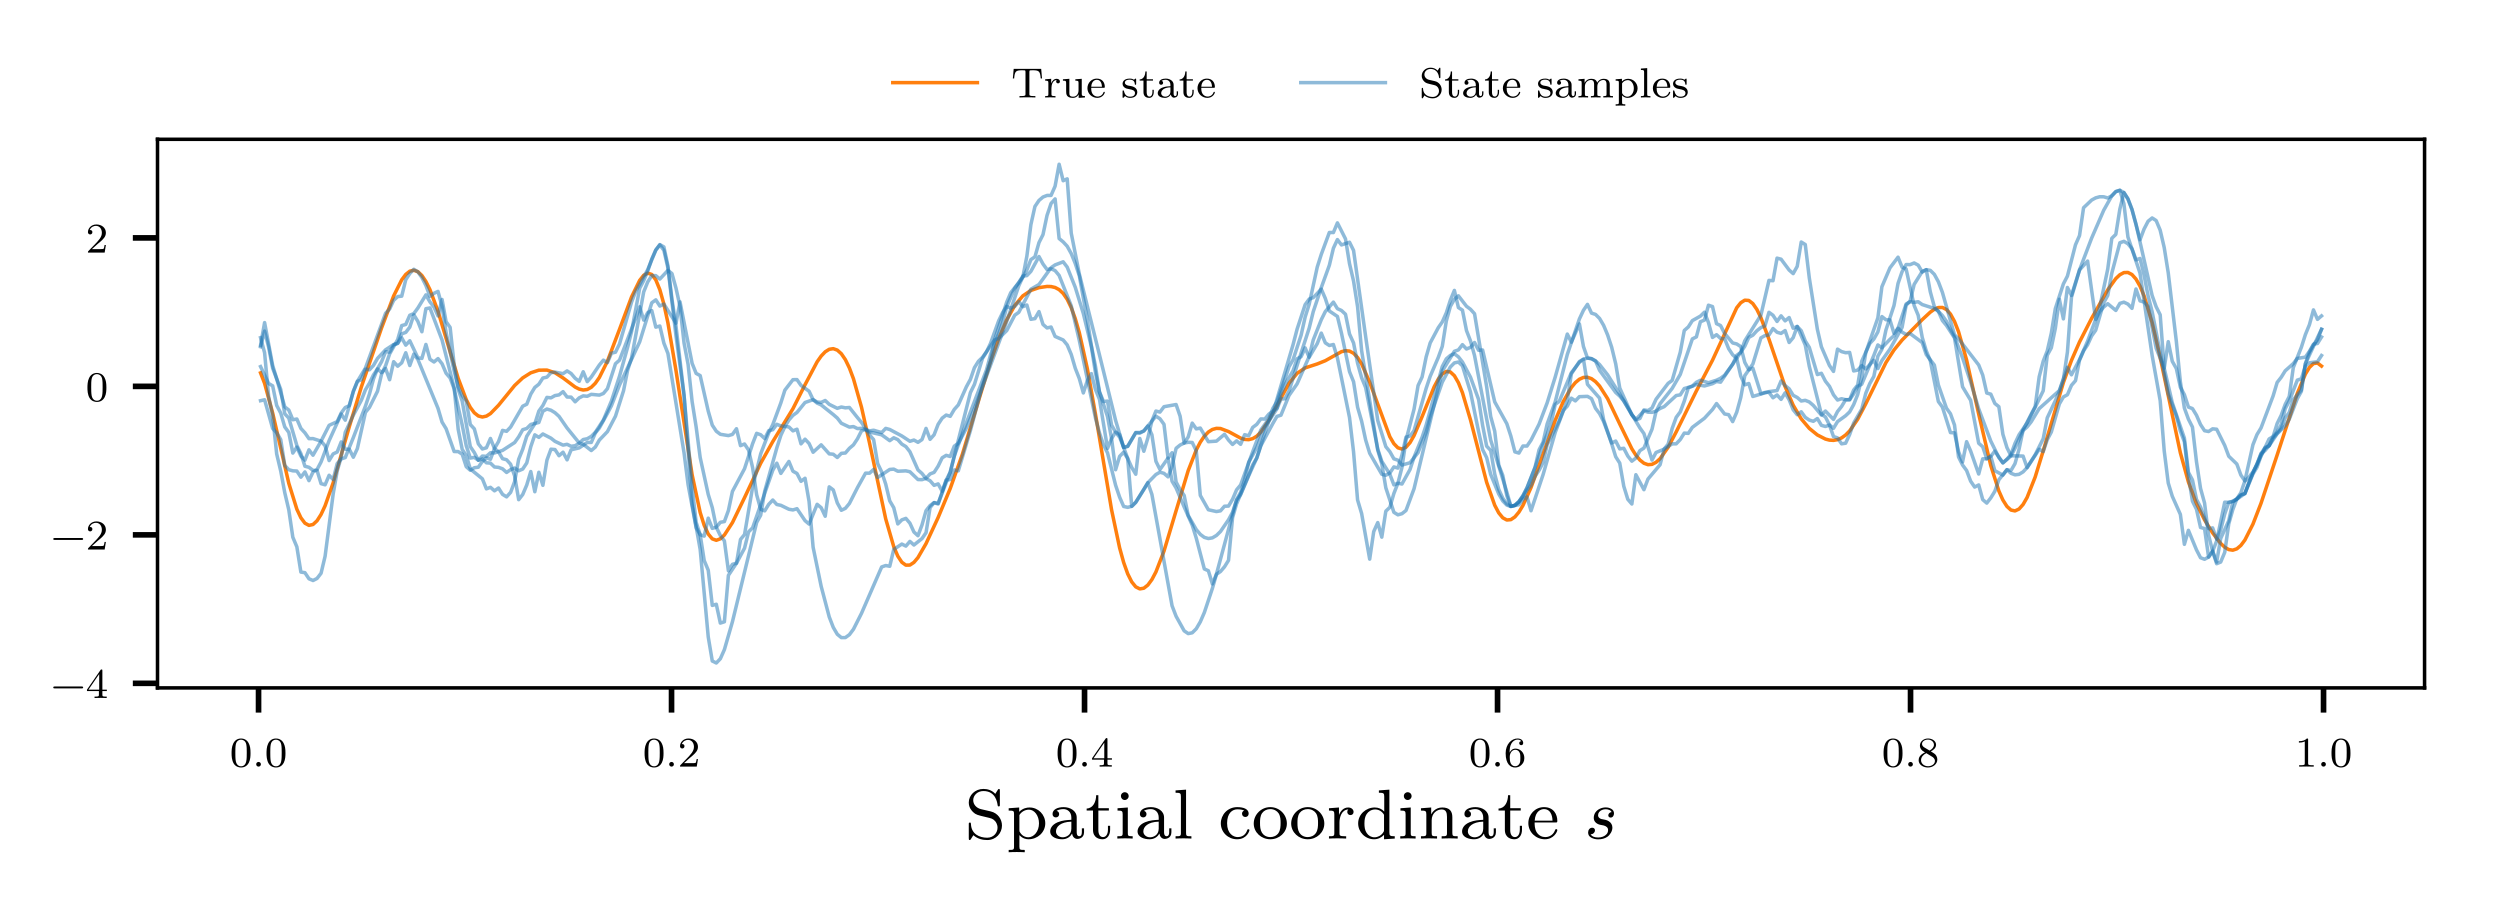 <?xml version="1.0" encoding="utf-8" standalone="no"?>
<!DOCTYPE svg PUBLIC "-//W3C//DTD SVG 1.1//EN"
  "http://www.w3.org/Graphics/SVG/1.1/DTD/svg11.dtd">
<!-- Created with matplotlib (https://matplotlib.org/) -->
<svg height="128.202pt" version="1.1" viewBox="0 0 354.601 128.202" width="354.601pt" xmlns="http://www.w3.org/2000/svg" xmlns:xlink="http://www.w3.org/1999/xlink">
 <defs>
  <style type="text/css">
*{stroke-linecap:butt;stroke-linejoin:round;}
  </style>
 </defs>
 <g id="figure_1">
  <g id="patch_1">
   <path d="M -0 128.202 
L 354.601 128.202 
L 354.601 0 
L -0 0 
z
" style="fill:#ffffff;"/>
  </g>
  <g id="axes_1">
   <g id="patch_2">
    <path d="M 22.341 97.573 
L 343.901 97.573 
L 343.901 19.762 
L 22.341 19.762 
z
" style="fill:#ffffff;"/>
   </g>
   <g id="matplotlib.axis_1">
    <g id="xtick_1">
     <g id="line2d_1">
      <defs>
       <path d="M 0 0 
L 0 3.5 
" id="md33ffed38a" style="stroke:#000000;stroke-width:0.8;"/>
      </defs>
      <g>
       <use style="stroke:#000000;stroke-width:0.8;" x="36.672" xlink:href="#md33ffed38a" y="97.573"/>
      </g>
     </g>
     <g id="text_1">
      <!-- 0.0 -->
      <defs>
       <path d="M 48.906 31.906 
C 48.906 42.594 47.797 49.094 44.5 55.5 
C 40.094 64.297 32 66.5 26.5 66.5 
C 13.906 66.5 9.297 57.094 7.906 54.297 
C 4.297 47 4.094 37.094 4.094 31.906 
C 4.094 25.297 4.406 15.203 9.203 7.203 
C 13.797 -0.203 21.203 -2.094 26.5 -2.094 
C 31.297 -2.094 39.906 -0.594 44.906 9.297 
C 48.594 16.5 48.906 25.406 48.906 31.906 
z
M 40 33.094 
C 40 27.203 40 18.203 38.797 12.594 
C 36.703 2.094 29.797 0.703 26.5 0.703 
C 23.094 0.703 16.203 2.297 14.094 12.797 
C 13 18.5 13 27.906 13 33.094 
C 13 40 13 47 14.094 52.5 
C 16.203 62.703 24 63.703 26.5 63.703 
C 29.906 63.703 36.797 62 38.797 52.906 
C 40 47.406 40 39.906 40 33.094 
z
" id="LMRoman8-Regular-48"/>
       <path d="M 20.297 5.5 
C 20.297 8.906 17.594 11.094 14.797 11.094 
C 11.406 11.094 9.203 8.406 9.203 5.594 
C 9.203 2.203 11.906 0 14.703 0 
C 18.094 0 20.297 2.703 20.297 5.5 
z
" id="LMRoman8-Regular-46"/>
      </defs>
      <g transform="translate(32.601 108.738)scale(0.06 -0.06)">
       <use xlink:href="#LMRoman8-Regular-48"/>
       <use x="53.1" xlink:href="#LMRoman8-Regular-46"/>
       <use x="82.6" xlink:href="#LMRoman8-Regular-48"/>
      </g>
     </g>
    </g>
    <g id="xtick_2">
     <g id="line2d_2">
      <g>
       <use style="stroke:#000000;stroke-width:0.8;" x="95.251" xlink:href="#md33ffed38a" y="97.573"/>
      </g>
     </g>
     <g id="text_2">
      <!-- 0.2 -->
      <defs>
       <path d="M 47.703 17.906 
L 44.594 17.906 
C 44.297 15.906 43.5 10.906 42.297 9 
C 41.703 8.203 34.094 8.203 32.5 8.203 
L 14.703 8.203 
L 28.203 20.406 
C 29.797 21.906 34 25.203 35.594 26.594 
C 41.797 32.297 47.703 37.797 47.703 46.906 
C 47.703 58.797 37.703 66.5 25.203 66.5 
C 13.203 66.5 5.297 57.406 5.297 48.5 
C 5.297 43.594 9.203 42.906 10.594 42.906 
C 12.703 42.906 15.797 44.406 15.797 48.203 
C 15.797 53.406 10.797 53.406 9.594 53.406 
C 12.5 60.703 19.203 63.203 24.094 63.203 
C 33.406 63.203 38.203 55.297 38.203 46.906 
C 38.203 36.5 30.906 28.906 19.094 16.797 
L 6.5 3.797 
C 5.297 2.703 5.297 2.5 5.297 0 
L 44.797 0 
z
" id="LMRoman8-Regular-50"/>
      </defs>
      <g transform="translate(91.181 108.738)scale(0.06 -0.06)">
       <use xlink:href="#LMRoman8-Regular-48"/>
       <use x="53.1" xlink:href="#LMRoman8-Regular-46"/>
       <use x="82.6" xlink:href="#LMRoman8-Regular-50"/>
      </g>
     </g>
    </g>
    <g id="xtick_3">
     <g id="line2d_3">
      <g>
       <use style="stroke:#000000;stroke-width:0.8;" x="153.831" xlink:href="#md33ffed38a" y="97.573"/>
      </g>
     </g>
     <g id="text_3">
      <!-- 0.4 -->
      <defs>
       <path d="M 50 16.406 
L 50 19.703 
L 39.406 19.703 
L 39.406 64.703 
C 39.406 66.703 39.406 67.5 37.297 67.5 
C 36 67.5 35.906 67.406 34.906 66 
L 3 19.703 
L 3 16.406 
L 31.203 16.406 
L 31.203 8.094 
C 31.203 4.406 30.906 3.297 23.203 3.297 
L 20.906 3.297 
L 20.906 0 
L 35.297 0.297 
L 49.703 0 
L 49.703 3.297 
L 47.406 3.297 
C 39.703 3.297 39.406 4.406 39.406 8.094 
L 39.406 16.406 
z
M 31.906 19.703 
L 6.5 19.703 
L 31.906 56.594 
z
" id="LMRoman8-Regular-52"/>
      </defs>
      <g transform="translate(149.761 108.738)scale(0.06 -0.06)">
       <use xlink:href="#LMRoman8-Regular-48"/>
       <use x="53.1" xlink:href="#LMRoman8-Regular-46"/>
       <use x="82.6" xlink:href="#LMRoman8-Regular-52"/>
      </g>
     </g>
    </g>
    <g id="xtick_4">
     <g id="line2d_4">
      <g>
       <use style="stroke:#000000;stroke-width:0.8;" x="212.411" xlink:href="#md33ffed38a" y="97.573"/>
      </g>
     </g>
     <g id="text_4">
      <!-- 0.6 -->
      <defs>
       <path d="M 48.594 20.297 
C 48.594 33.406 38.703 42.594 27.594 42.594 
C 20.406 42.594 16.094 38 13.797 33.094 
C 13.797 41.406 14.5 48.703 18.094 54.797 
C 21.094 59.797 26.203 63.906 32.5 63.906 
C 34.5 63.906 39.094 63.594 41.406 60.094 
C 36.906 59.906 36.5 56.5 36.5 55.406 
C 36.5 52.406 38.797 50.703 41.203 50.703 
C 43 50.703 45.906 51.797 45.906 55.594 
C 45.906 61.594 41.406 66.5 32.406 66.5 
C 18.5 66.5 4.406 53.297 4.406 31.703 
C 4.406 4.594 17 -2.094 26.703 -2.094 
C 31.5 -2.094 36.703 -0.797 41.203 3.5 
C 45.203 7.406 48.594 11.594 48.594 20.297 
z
M 39.203 20.406 
C 39.203 15.297 39.203 10.906 37.203 7.297 
C 34.594 2.703 31.094 0.906 26.703 0.906 
C 21.406 0.906 18.094 4.594 16.594 7.406 
C 14.297 11.906 14.094 18.703 14.094 22.5 
C 14.094 32.406 19.5 39.797 27.203 39.797 
C 32.203 39.797 35.203 37.203 37.094 33.703 
C 39.203 30 39.203 25.5 39.203 20.406 
z
" id="LMRoman8-Regular-54"/>
      </defs>
      <g transform="translate(208.341 108.738)scale(0.06 -0.06)">
       <use xlink:href="#LMRoman8-Regular-48"/>
       <use x="53.1" xlink:href="#LMRoman8-Regular-46"/>
       <use x="82.6" xlink:href="#LMRoman8-Regular-54"/>
      </g>
     </g>
    </g>
    <g id="xtick_5">
     <g id="line2d_5">
      <g>
       <use style="stroke:#000000;stroke-width:0.8;" x="270.991" xlink:href="#md33ffed38a" y="97.573"/>
      </g>
     </g>
     <g id="text_5">
      <!-- 0.8 -->
      <defs>
       <path d="M 48.594 16.797 
C 48.594 23.094 45.203 27.297 43.594 29 
C 41.906 30.594 41.797 30.703 33.203 36.094 
C 38.797 38.797 45.594 43.797 45.594 51.594 
C 45.594 61.094 35.906 66.5 26.594 66.5 
C 16 66.5 7.406 59.203 7.406 49.797 
C 7.406 46.094 8.703 42.703 11.203 39.797 
C 12.906 37.703 13.297 37.5 19.5 33.594 
C 7.094 28.094 4.406 20.797 4.406 15.203 
C 4.406 4.203 15.5 -2.094 26.406 -2.094 
C 38.703 -2.094 48.594 6.203 48.594 16.797 
z
M 40.594 51.594 
C 40.594 45.797 36.094 40.906 30.203 38 
L 17.703 45.5 
C 14.797 47.203 12.406 50.094 12.406 53.594 
C 12.406 59.906 19.297 63.906 26.406 63.906 
C 34.203 63.906 40.594 58.594 40.594 51.594 
z
M 42.906 13.406 
C 42.906 5.703 34.797 0.906 26.594 0.906 
C 17.703 0.906 10.094 7 10.094 15.203 
C 10.094 22.703 15.703 28.594 22.594 31.797 
L 36.094 23.5 
C 37.703 22.594 42.906 19.406 42.906 13.406 
z
" id="LMRoman8-Regular-56"/>
      </defs>
      <g transform="translate(266.92 108.738)scale(0.06 -0.06)">
       <use xlink:href="#LMRoman8-Regular-48"/>
       <use x="53.1" xlink:href="#LMRoman8-Regular-46"/>
       <use x="82.6" xlink:href="#LMRoman8-Regular-56"/>
      </g>
     </g>
    </g>
    <g id="xtick_6">
     <g id="line2d_6">
      <g>
       <use style="stroke:#000000;stroke-width:0.8;" x="329.571" xlink:href="#md33ffed38a" y="97.573"/>
      </g>
     </g>
     <g id="text_6">
      <!-- 1.0 -->
      <defs>
       <path d="M 44.703 0 
L 44.703 3.297 
L 41.203 3.297 
C 31.703 3.297 31.406 4.5 31.406 8.203 
L 31.406 63.703 
C 31.406 66.406 31.203 66.5 28.5 66.5 
C 24.406 62.5 19.094 60.094 9.594 60.094 
L 9.594 56.797 
C 12.297 56.797 17.703 56.797 23.5 59.5 
L 23.5 8.203 
C 23.5 4.5 23.203 3.297 13.703 3.297 
L 10.203 3.297 
L 10.203 0 
C 14.297 0.297 22.906 0.297 27.406 0.297 
C 31.906 0.297 40.594 0.297 44.703 0 
z
" id="LMRoman8-Regular-49"/>
      </defs>
      <g transform="translate(325.5 108.738)scale(0.06 -0.06)">
       <use xlink:href="#LMRoman8-Regular-49"/>
       <use x="53.1" xlink:href="#LMRoman8-Regular-46"/>
       <use x="82.6" xlink:href="#LMRoman8-Regular-48"/>
      </g>
     </g>
    </g>
    <g id="text_7">
     <!-- Spatial coordinate $s$ -->
     <defs>
      <path d="M 53 18.5 
C 53 27.203 47.297 36.094 37.094 38.5 
L 23.297 41.703 
C 16.906 43.203 12.203 48.297 12.203 54.406 
C 12.203 61.094 18 67.406 26.703 67.406 
C 44 67.406 46.297 51.203 46.797 47.406 
C 47 46.297 47.094 45.594 48.406 45.594 
C 50 45.594 50 46.297 50 48.203 
L 50 67.797 
C 50 69.406 50 70.406 48.703 70.406 
C 47.906 70.406 47.703 70.094 47 69 
L 43.5 63.406 
C 38.5 68.906 32.094 70.406 26.594 70.406 
C 14.703 70.406 5.906 61.406 5.906 51.203 
C 5.906 43.594 10.203 39.406 12.094 37.5 
C 15.703 33.906 19 33.094 29.797 30.594 
C 38.406 28.594 39.906 28.297 43.203 24.797 
C 44.203 23.703 46.703 20.297 46.703 15.406 
C 46.703 8.5 41.406 1.203 32 1.203 
C 21 1.203 9.594 6.5 9 20.406 
C 8.906 22 8.906 22.703 7.5 22.703 
C 5.906 22.703 5.906 21.906 5.906 20 
L 5.906 0.5 
C 5.906 -1.094 5.906 -2.094 7.203 -2.094 
C 8 -2.094 8.094 -1.906 8.797 -0.906 
C 9.203 -0.297 9.594 0.594 12.406 4.797 
C 18.703 -0.797 26.094 -2.094 32.094 -2.094 
C 44.594 -2.094 53 7.797 53 18.5 
z
" id="LMRoman8-Regular-83"/>
      <path d="M 55.406 21.594 
C 55.406 34.094 45.297 44.094 33.203 44.094 
C 29.297 44.094 23.5 43.094 18.406 37.906 
L 18.406 44.094 
L 3.5 43 
L 3.5 39.703 
C 10.594 39.703 11.094 39.094 11.094 34.906 
L 11.094 -11.594 
C 11.094 -16.094 9.906 -16.094 3.5 -16.094 
L 3.5 -19.406 
C 7.797 -19.094 12.203 -19.094 14.906 -19.094 
C 17.797 -19.094 22 -19.094 26.297 -19.406 
L 26.297 -16.094 
C 19.906 -16.094 18.703 -16.094 18.703 -11.594 
L 18.703 4.906 
C 23.406 -0.203 28.5 -1 31.703 -1 
C 44.406 -1 55.406 8.797 55.406 21.594 
z
M 46.5 21.594 
C 46.5 10.094 39.297 1.797 31.203 1.797 
C 27.703 1.797 23.094 3.297 19.906 8.297 
C 18.703 10 18.703 10.094 18.703 12 
L 18.703 33.297 
C 21 37.297 26 41 32.297 41 
C 40 41 46.5 32.5 46.5 21.594 
z
" id="LMRoman8-Regular-112"/>
      <path d="M 51.406 9 
L 51.406 14.5 
L 48.297 14.5 
L 48.297 9 
C 48.297 4.906 46.797 3.297 44.703 3.297 
C 41 3.297 41 7.906 41 9 
L 41 29.797 
C 41 39.594 31.5 44.594 22.406 44.594 
C 14.094 44.594 6.703 41.406 6.703 34.797 
C 6.703 31.797 8.797 30 11.406 30 
C 14.203 30 16.094 32 16.094 34.703 
C 16.094 37.094 14.594 38.797 12.406 39.297 
C 16.094 41.797 21.5 41.797 22.203 41.797 
C 27.797 41.797 33.406 37.906 33.406 29.703 
L 33.406 26.594 
C 27.594 26.297 20.906 26 13.906 23.094 
C 5.094 19.297 3.406 13.5 3.406 10.203 
C 3.406 1.594 13.5 -1 20.406 -1 
C 27.703 -1 32.203 3.094 34.406 7.094 
C 34.906 3.297 37.5 -0.5 41.906 -0.5 
C 42.906 -0.5 51.406 -0.094 51.406 9 
z
M 33.406 14.094 
C 33.406 4.406 25.203 1.797 21.203 1.797 
C 16 1.797 11.594 5.297 11.594 10.094 
C 11.594 16.703 17.797 23.5 33.406 24 
z
" id="LMRoman8-Regular-97"/>
      <path d="M 35.297 12.5 
L 35.297 18.094 
L 32.203 18.094 
L 32.203 12.703 
C 32.203 5.797 29.094 2.094 25.297 2.094 
C 18.594 2.094 18.594 10.703 18.594 12.297 
L 18.594 39.797 
L 33.5 39.797 
L 33.5 43.094 
L 18.594 43.094 
L 18.594 61.5 
L 15.5 61.5 
C 15.406 52.406 11.297 42.906 2 42.594 
L 2 39.797 
L 11 39.797 
L 11 12.5 
C 11 0.797 20 -1 24.594 -1 
C 31.297 -1 35.297 5 35.297 12.5 
z
" id="LMRoman8-Regular-116"/>
      <path d="M 26 0 
L 26 3.297 
C 19.5 3.297 19.094 3.797 19.094 7.703 
L 19.094 44.094 
L 4.5 43 
L 4.5 39.703 
C 10.906 39.703 11.797 39.094 11.797 34.203 
L 11.797 7.797 
C 11.797 3.297 10.594 3.297 4.203 3.297 
L 4.203 0 
C 8.094 0.297 13.703 0.297 15.203 0.297 
C 16.5 0.297 22.5 0.297 26 0 
z
M 20.297 60.203 
C 20.297 63.5 17.703 65.797 14.797 65.797 
C 11.906 65.797 9.297 63.5 9.297 60.203 
C 9.297 57.297 11.594 54.703 14.797 54.703 
C 17.906 54.703 20.297 57.297 20.297 60.203 
z
" id="LMRoman8-Regular-105"/>
      <path d="M 26.703 0 
L 26.703 3.297 
C 20.297 3.297 19.094 3.297 19.094 7.797 
L 19.094 69.406 
L 4.203 68.297 
L 4.203 65 
C 11 65 11.797 64.297 11.797 59.406 
L 11.797 7.797 
C 11.797 3.297 10.594 3.297 4.203 3.297 
L 4.203 0 
C 8.094 0.297 13.703 0.297 15.406 0.297 
C 17.406 0.297 22.797 0.297 26.703 0 
z
" id="LMRoman8-Regular-108"/>
      <path id="LMRoman8-Regular-32"/>
      <path d="M 44.094 12 
C 44.094 13.203 42.797 13.203 42.5 13.203 
C 41.797 13.203 41.297 13.094 41 12.094 
C 40.297 10 37.5 2.094 27.5 2.094 
C 21.297 2.094 12.406 6.906 12.406 21.703 
C 12.406 36.094 19.797 41.5 27.094 41.5 
C 28 41.5 33.297 41.5 36.797 39.703 
C 34 38.797 33.594 36.5 33.594 35.297 
C 33.594 32.594 35.5 30.594 38.297 30.594 
C 40.906 30.594 43 32.406 43 35.406 
C 43 41.594 36.203 44.594 26.797 44.594 
C 12.906 44.594 3.5 33.5 3.5 21.594 
C 3.5 8.906 13.906 -1 26.5 -1 
C 40.594 -1 44.094 10.797 44.094 12 
z
" id="LMRoman8-Regular-99"/>
      <path d="M 50 21.297 
C 50 33.797 39.703 44.594 26.5 44.594 
C 13.297 44.594 3 33.797 3 21.297 
C 3 8.797 13.703 -1 26.5 -1 
C 39.406 -1 50 8.797 50 21.297 
z
M 41.094 22.203 
C 41.094 17.594 40.906 12.094 38.094 7.906 
C 35.406 3.906 30.906 2.094 26.5 2.094 
C 21.094 2.094 16.906 4.703 14.703 8.203 
C 12.203 12.297 11.906 17.203 11.906 22.203 
C 11.906 26 11.906 32 15 36.297 
C 17.594 39.797 21.797 41.797 26.5 41.797 
C 31.703 41.797 36 39.297 38.297 35.797 
C 41 31.594 41.094 26.203 41.094 22.203 
z
" id="LMRoman8-Regular-111"/>
      <path d="M 38.406 37.797 
C 38.406 41.297 35.203 44.094 30.797 44.094 
C 24.297 44.094 19.906 39.203 17.797 33.594 
L 17.703 33.594 
L 17.703 44.094 
L 3.5 43 
L 3.5 39.703 
C 10.297 39.703 11.094 39 11.094 34.094 
L 11.094 7.797 
C 11.094 3.297 9.906 3.297 3.5 3.297 
L 3.5 0 
C 7.406 0.297 12.906 0.297 15.297 0.297 
C 21.203 0.297 21.406 0.297 27.906 0 
L 27.906 3.297 
L 25.906 3.297 
C 18.594 3.297 18.406 4.406 18.406 8 
L 18.406 22.797 
C 18.406 30.297 21.5 41.094 31.094 41.297 
C 30.5 40.906 29.5 40.094 29.5 37.797 
C 29.5 34.703 31.906 33.297 33.906 33.297 
C 36.297 33.297 38.406 34.906 38.406 37.797 
z
" id="LMRoman8-Regular-114"/>
      <path d="M 55.406 0 
L 55.406 3.297 
C 48.594 3.297 47.797 4 47.797 8.906 
L 47.797 69.406 
L 32.906 68.297 
L 32.906 65 
C 39.703 65 40.5 64.297 40.5 59.406 
L 40.5 38.297 
C 37 42.094 32.297 44.094 27.094 44.094 
C 14.594 44.094 3.5 34.406 3.5 21.5 
C 3.5 9.203 13.5 -1 26.094 -1 
C 32 -1 36.906 1.797 40.203 5.297 
L 40.203 -1 
z
M 40.203 12.406 
C 40.203 10.594 40.203 10.203 38.703 8.203 
C 35.906 4.203 31.297 1.797 26.594 1.797 
C 22 1.797 18 4.203 15.594 7.906 
C 12.906 11.797 12.406 16.703 12.406 21.406 
C 12.406 27.203 13.297 31.297 15.594 34.797 
C 18 38.5 22.5 41.297 27.594 41.297 
C 32.406 41.297 37.203 38.906 40.203 33.703 
z
" id="LMRoman8-Regular-100"/>
      <path d="M 56.203 0 
L 56.203 3.297 
C 49.797 3.297 48.594 3.297 48.594 7.797 
L 48.594 30.297 
C 48.594 38.703 44.797 44.094 34.297 44.094 
C 24.406 44.094 19.906 36.906 18.703 34.5 
L 18.594 34.5 
L 18.594 44.094 
L 4.094 43 
L 4.094 39.703 
C 10.906 39.703 11.703 39 11.703 34.094 
L 11.703 7.797 
C 11.703 3.297 10.5 3.297 4.094 3.297 
L 4.094 0 
C 8.406 0.297 12.797 0.297 15.5 0.297 
C 18.406 0.297 22.594 0.297 26.906 0 
L 26.906 3.297 
C 20.5 3.297 19.297 3.297 19.297 7.797 
L 19.297 25.906 
C 19.297 36.406 27.297 41.297 33.406 41.297 
C 39.5 41.297 41 37 41 30.703 
L 41 7.797 
C 41 3.297 39.797 3.297 33.406 3.297 
L 33.406 0 
C 37.703 0.297 42.094 0.297 44.797 0.297 
C 47.703 0.297 51.906 0.297 56.203 0 
z
" id="LMRoman8-Regular-110"/>
      <path d="M 44.094 12 
C 44.094 12.406 43.797 13.406 42.5 13.406 
C 41.406 13.406 41.203 12.703 41 12.094 
C 37.406 2.406 28.797 2.094 27 2.094 
C 22.5 2.094 17.906 4.203 14.906 8.797 
C 11.906 13.406 11.906 19.797 11.906 22.797 
L 41.297 22.797 
C 43.5 22.797 44.094 22.797 44.094 25.094 
C 44.094 34 39.203 44.594 25.094 44.594 
C 12.703 44.594 3 34.297 3 21.906 
C 3 9 13.797 -1 26.406 -1 
C 39.094 -1 44.094 9.703 44.094 12 
z
M 37.297 25.406 
L 12 25.406 
C 12.906 39.406 21.406 41.797 25.094 41.797 
C 36.797 41.797 37.203 27.703 37.297 25.406 
z
" id="LMRoman8-Regular-101"/>
      <path d="M 8.688 6.109 
Q 11.375 1.516 19.484 1.516 
Q 23 1.516 26.172 2.703 
Q 29.344 3.906 31.422 6.297 
Q 33.5 8.688 33.5 12.109 
Q 33.5 14.703 31.641 16.359 
Q 29.781 18.016 27.094 18.609 
L 21.688 19.672 
Q 17.969 20.609 15.578 23.141 
Q 13.188 25.688 13.188 29.297 
Q 13.188 33.734 15.594 37.156 
Q 18.016 40.578 21.969 42.375 
Q 25.922 44.188 30.172 44.188 
Q 34.719 44.188 38.297 42.016 
Q 41.891 39.844 41.891 35.594 
Q 41.891 33.297 40.594 31.531 
Q 39.312 29.781 37.016 29.781 
Q 35.688 29.781 34.734 30.641 
Q 33.797 31.5 33.797 32.812 
Q 33.797 33.984 34.453 35.078 
Q 35.109 36.188 36.203 36.844 
Q 37.312 37.5 38.484 37.5 
Q 37.594 39.656 35.172 40.625 
Q 32.766 41.609 29.984 41.609 
Q 27.438 41.609 24.891 40.578 
Q 22.359 39.547 20.812 37.562 
Q 19.281 35.594 19.281 32.906 
Q 19.281 31.109 20.547 29.734 
Q 21.828 28.375 23.688 27.781 
L 29.5 26.609 
Q 32.281 26.031 34.594 24.531 
Q 36.922 23.047 38.25 20.766 
Q 39.594 18.5 39.594 15.578 
Q 39.594 11.859 37.516 8.25 
Q 35.453 4.641 32.422 2.484 
Q 27.094 -1.125 19.391 -1.125 
Q 14.062 -1.125 9.609 1.312 
Q 5.172 3.766 5.172 8.594 
Q 5.172 11.328 6.75 13.344 
Q 8.344 15.375 11.078 15.375 
Q 12.703 15.375 13.797 14.391 
Q 14.891 13.422 14.891 11.812 
Q 14.891 9.516 13.172 7.812 
Q 11.469 6.109 9.188 6.109 
z
" id="Cmmi10-115"/>
     </defs>
     <g transform="translate(136.821 119.002)scale(0.1 -0.1)">
      <use transform="translate(0 0.594)" xlink:href="#LMRoman8-Regular-83"/>
      <use transform="translate(59 0.594)" xlink:href="#LMRoman8-Regular-112"/>
      <use transform="translate(118 0.594)" xlink:href="#LMRoman8-Regular-97"/>
      <use transform="translate(171.1 0.594)" xlink:href="#LMRoman8-Regular-116"/>
      <use transform="translate(212.4 0.594)" xlink:href="#LMRoman8-Regular-105"/>
      <use transform="translate(241.9 0.594)" xlink:href="#LMRoman8-Regular-97"/>
      <use transform="translate(295 0.594)" xlink:href="#LMRoman8-Regular-108"/>
      <use transform="translate(324.5 0.594)" xlink:href="#LMRoman8-Regular-32"/>
      <use transform="translate(359.9 0.594)" xlink:href="#LMRoman8-Regular-99"/>
      <use transform="translate(407.1 0.594)" xlink:href="#LMRoman8-Regular-111"/>
      <use transform="translate(460.2 0.594)" xlink:href="#LMRoman8-Regular-111"/>
      <use transform="translate(513.3 0.594)" xlink:href="#LMRoman8-Regular-114"/>
      <use transform="translate(554.7 0.594)" xlink:href="#LMRoman8-Regular-100"/>
      <use transform="translate(613.7 0.594)" xlink:href="#LMRoman8-Regular-105"/>
      <use transform="translate(643.2 0.594)" xlink:href="#LMRoman8-Regular-110"/>
      <use transform="translate(702.2 0.594)" xlink:href="#LMRoman8-Regular-97"/>
      <use transform="translate(755.3 0.594)" xlink:href="#LMRoman8-Regular-116"/>
      <use transform="translate(796.6 0.594)" xlink:href="#LMRoman8-Regular-101"/>
      <use transform="translate(843.8 0.594)" xlink:href="#LMRoman8-Regular-32"/>
      <use transform="translate(879.2 0.594)" xlink:href="#Cmmi10-115"/>
     </g>
    </g>
   </g>
   <g id="matplotlib.axis_2">
    <g id="ytick_1">
     <g id="line2d_7">
      <defs>
       <path d="M 0 0 
L -3.5 0 
" id="mb5231bf042" style="stroke:#000000;stroke-width:0.8;"/>
      </defs>
      <g>
       <use style="stroke:#000000;stroke-width:0.8;" x="22.341" xlink:href="#mb5231bf042" y="96.924"/>
      </g>
     </g>
     <g id="text_8">
      <!-- −4 -->
      <defs>
       <path d="M 76.594 25 
C 76.594 27.297 74.203 27.297 72.703 27.297 
L 9.797 27.297 
C 8.297 27.297 5.906 27.297 5.906 25 
C 5.906 22.703 7.906 22.703 9.406 22.703 
L 73.094 22.703 
C 74.594 22.703 76.594 22.703 76.594 25 
z
" id="LMRoman8-Regular-8722"/>
      </defs>
      <g transform="translate(7.2 99.006)scale(0.06 -0.06)">
       <use xlink:href="#LMRoman8-Regular-8722"/>
       <use x="82.6" xlink:href="#LMRoman8-Regular-52"/>
      </g>
     </g>
    </g>
    <g id="ytick_2">
     <g id="line2d_8">
      <g>
       <use style="stroke:#000000;stroke-width:0.8;" x="22.341" xlink:href="#mb5231bf042" y="75.864"/>
      </g>
     </g>
     <g id="text_9">
      <!-- −2 -->
      <g transform="translate(7.2 77.947)scale(0.06 -0.06)">
       <use xlink:href="#LMRoman8-Regular-8722"/>
       <use x="82.6" xlink:href="#LMRoman8-Regular-50"/>
      </g>
     </g>
    </g>
    <g id="ytick_3">
     <g id="line2d_9">
      <g>
       <use style="stroke:#000000;stroke-width:0.8;" x="22.341" xlink:href="#mb5231bf042" y="54.805"/>
      </g>
     </g>
     <g id="text_10">
      <!-- 0 -->
      <g transform="translate(12.156 56.887)scale(0.06 -0.06)">
       <use xlink:href="#LMRoman8-Regular-48"/>
      </g>
     </g>
    </g>
    <g id="ytick_4">
     <g id="line2d_10">
      <g>
       <use style="stroke:#000000;stroke-width:0.8;" x="22.341" xlink:href="#mb5231bf042" y="33.745"/>
      </g>
     </g>
     <g id="text_11">
      <!-- 2 -->
      <g transform="translate(12.156 35.828)scale(0.06 -0.06)">
       <use xlink:href="#LMRoman8-Regular-50"/>
      </g>
     </g>
    </g>
   </g>
   <g id="line2d_11">
    <path clip-path="url(#p2ee56c52ad)" d="M 36.958 52.894 
L 37.53 54.376 
L 38.674 58.589 
L 40.962 68.547 
L 42.106 72.226 
L 42.678 73.442 
L 43.25 74.206 
L 43.822 74.518 
L 44.395 74.396 
L 44.967 73.867 
L 45.539 72.968 
L 46.111 71.738 
L 47.255 68.49 
L 49.543 60.527 
L 51.259 54.862 
L 54.12 46.514 
L 55.836 41.977 
L 56.98 39.692 
L 57.552 38.926 
L 58.124 38.466 
L 58.696 38.332 
L 59.268 38.536 
L 59.84 39.074 
L 60.412 39.931 
L 60.985 41.086 
L 62.129 44.156 
L 63.845 49.897 
L 64.989 53.666 
L 66.133 56.689 
L 66.705 57.781 
L 67.277 58.553 
L 67.849 59.004 
L 68.421 59.148 
L 68.993 59.02 
L 69.566 58.664 
L 70.71 57.484 
L 72.998 54.677 
L 74.142 53.602 
L 75.286 52.878 
L 76.43 52.504 
L 77.575 52.493 
L 78.719 52.872 
L 79.863 53.606 
L 81.579 54.899 
L 82.151 55.19 
L 82.723 55.32 
L 83.295 55.245 
L 83.867 54.931 
L 84.439 54.363 
L 85.011 53.543 
L 86.156 51.237 
L 87.872 46.712 
L 89.588 42.103 
L 90.732 39.768 
L 91.304 39.046 
L 91.876 38.738 
L 92.448 38.931 
L 93.02 39.7 
L 93.592 41.097 
L 94.165 43.136 
L 94.737 45.786 
L 95.881 52.544 
L 98.169 67.337 
L 99.313 72.695 
L 99.885 74.514 
L 100.457 75.747 
L 101.029 76.432 
L 101.601 76.633 
L 102.173 76.425 
L 102.746 75.89 
L 103.89 74.125 
L 105.606 70.584 
L 107.894 65.711 
L 109.61 62.636 
L 112.471 57.971 
L 114.187 54.566 
L 115.903 51.317 
L 116.475 50.503 
L 117.047 49.901 
L 117.619 49.543 
L 118.191 49.456 
L 118.763 49.66 
L 119.336 50.174 
L 119.908 51.014 
L 120.48 52.195 
L 121.052 53.72 
L 122.196 57.762 
L 123.34 62.867 
L 125.628 73.596 
L 126.772 77.546 
L 127.345 78.882 
L 127.917 79.751 
L 128.489 80.161 
L 129.061 80.148 
L 129.633 79.767 
L 130.205 79.086 
L 131.349 77.106 
L 133.065 73.403 
L 134.781 69.286 
L 136.498 64.451 
L 138.786 56.861 
L 140.502 51.284 
L 141.646 48.052 
L 142.79 45.367 
L 143.935 43.325 
L 145.079 41.965 
L 146.223 41.194 
L 147.367 40.8 
L 148.511 40.63 
L 149.083 40.646 
L 149.655 40.778 
L 150.227 41.081 
L 150.799 41.618 
L 151.371 42.451 
L 151.943 43.632 
L 152.516 45.2 
L 153.088 47.176 
L 154.232 52.311 
L 155.376 58.715 
L 157.664 72.305 
L 158.808 77.712 
L 159.38 79.782 
L 159.952 81.389 
L 160.525 82.536 
L 161.097 83.239 
L 161.669 83.528 
L 162.241 83.432 
L 162.813 82.982 
L 163.385 82.204 
L 163.957 81.122 
L 165.101 78.165 
L 166.817 72.444 
L 168.533 66.757 
L 169.678 63.824 
L 170.25 62.723 
L 170.822 61.877 
L 171.394 61.28 
L 171.966 60.915 
L 172.538 60.758 
L 173.11 60.779 
L 174.254 61.21 
L 175.97 62.142 
L 176.542 62.324 
L 177.115 62.361 
L 177.687 62.215 
L 178.259 61.864 
L 178.831 61.302 
L 179.975 59.612 
L 182.835 54.356 
L 183.979 52.954 
L 185.123 52.181 
L 186.84 51.622 
L 187.984 51.162 
L 190.272 49.883 
L 190.844 49.742 
L 191.416 49.799 
L 191.988 50.109 
L 192.56 50.708 
L 193.132 51.608 
L 194.277 54.219 
L 197.137 61.955 
L 197.709 62.929 
L 198.281 63.52 
L 198.853 63.691 
L 199.425 63.436 
L 199.997 62.78 
L 200.569 61.781 
L 201.713 59.088 
L 203.43 54.848 
L 204.002 53.785 
L 204.574 53.042 
L 205.146 52.684 
L 205.718 52.759 
L 206.29 53.292 
L 206.862 54.284 
L 207.434 55.704 
L 208.578 59.565 
L 210.867 68.41 
L 212.011 71.663 
L 212.583 72.748 
L 213.155 73.444 
L 213.727 73.756 
L 214.299 73.706 
L 214.871 73.322 
L 215.443 72.638 
L 216.015 71.69 
L 217.159 69.156 
L 218.876 64.403 
L 220.592 59.619 
L 221.736 56.952 
L 222.88 54.961 
L 223.452 54.266 
L 224.024 53.788 
L 224.596 53.536 
L 225.168 53.511 
L 225.74 53.712 
L 226.312 54.132 
L 226.885 54.757 
L 228.029 56.551 
L 229.745 60.137 
L 231.461 63.657 
L 232.033 64.559 
L 232.605 65.251 
L 233.177 65.705 
L 233.749 65.91 
L 234.321 65.863 
L 234.893 65.573 
L 235.466 65.057 
L 236.61 63.437 
L 237.754 61.258 
L 240.614 55.454 
L 242.902 51.091 
L 246.335 43.656 
L 246.907 42.941 
L 247.479 42.581 
L 248.051 42.617 
L 248.623 43.06 
L 249.195 43.89 
L 249.767 45.059 
L 250.911 48.121 
L 253.2 54.828 
L 254.344 57.47 
L 255.488 59.41 
L 256.632 60.762 
L 257.776 61.693 
L 258.92 62.277 
L 259.492 62.427 
L 260.065 62.461 
L 260.637 62.362 
L 261.209 62.114 
L 261.781 61.703 
L 262.353 61.122 
L 263.497 59.464 
L 264.641 57.273 
L 267.501 51.43 
L 268.646 49.642 
L 269.79 48.236 
L 272.65 45.339 
L 273.794 44.277 
L 274.366 43.869 
L 274.938 43.623 
L 275.51 43.61 
L 276.082 43.899 
L 276.655 44.548 
L 277.227 45.594 
L 277.799 47.049 
L 278.943 51.065 
L 280.659 58.736 
L 282.375 66.042 
L 283.519 69.643 
L 284.091 70.925 
L 284.664 71.83 
L 285.236 72.346 
L 285.808 72.468 
L 286.38 72.201 
L 286.952 71.557 
L 287.524 70.56 
L 288.668 67.667 
L 289.812 63.943 
L 292.672 54.255 
L 293.817 51.122 
L 294.961 48.503 
L 296.677 45.151 
L 298.965 41.104 
L 300.109 39.512 
L 300.681 38.972 
L 301.254 38.667 
L 301.826 38.645 
L 302.398 38.941 
L 302.97 39.584 
L 303.542 40.589 
L 304.114 41.96 
L 305.258 45.754 
L 306.402 50.705 
L 309.262 64.218 
L 310.407 68.369 
L 311.551 71.444 
L 312.695 73.735 
L 313.839 75.589 
L 314.983 77.079 
L 315.555 77.616 
L 316.127 77.95 
L 316.699 78.038 
L 317.271 77.846 
L 317.844 77.364 
L 318.416 76.598 
L 319.56 74.338 
L 320.704 71.383 
L 322.992 64.536 
L 325.852 55.801 
L 326.997 53.06 
L 327.569 52.117 
L 328.141 51.57 
L 328.713 51.489 
L 329.285 51.925 
L 329.285 51.925 
" style="fill:none;stroke:#ff7f0e;stroke-linecap:square;stroke-width:0.5;"/>
   </g>
   <g id="line2d_12">
    <path clip-path="url(#p2ee56c52ad)" d="M 36.958 51.998 
L 38.102 54.393 
L 38.674 54.728 
L 39.246 57.508 
L 39.818 58.591 
L 40.39 60.553 
L 40.962 61.333 
L 41.534 64.261 
L 42.106 63.424 
L 42.678 64.689 
L 43.25 65.268 
L 43.822 63.806 
L 44.395 64.567 
L 45.539 62.575 
L 46.683 60.327 
L 47.827 59.808 
L 48.399 58.573 
L 48.971 57.802 
L 49.543 57.545 
L 50.115 55.52 
L 50.687 54.105 
L 51.259 53.858 
L 51.831 52.361 
L 52.403 52.45 
L 52.976 51.826 
L 53.548 50.837 
L 54.692 49.612 
L 55.836 48.867 
L 56.408 48.683 
L 56.98 47.922 
L 57.552 48.952 
L 58.124 48.334 
L 59.268 50.752 
L 59.84 50.835 
L 60.412 48.859 
L 60.985 50.959 
L 61.557 51.342 
L 62.129 50.865 
L 62.701 51.595 
L 63.273 52.941 
L 63.845 53.608 
L 64.417 55.161 
L 65.561 60.293 
L 66.133 63.227 
L 66.705 64.97 
L 67.277 64.874 
L 67.849 65.281 
L 68.421 64.69 
L 68.993 64.732 
L 69.566 64.22 
L 70.138 64.248 
L 71.282 63.886 
L 72.998 62.768 
L 73.57 61.964 
L 74.142 60.949 
L 74.714 60.777 
L 75.286 60.204 
L 76.43 59.922 
L 77.002 58.322 
L 77.575 58.019 
L 78.147 58.187 
L 78.719 58.538 
L 79.291 59.056 
L 80.435 60.709 
L 82.151 62.831 
L 82.723 63.014 
L 83.867 63.901 
L 84.439 63.415 
L 85.011 62.418 
L 86.156 61.223 
L 87.3 59.027 
L 88.444 55.415 
L 89.016 52.532 
L 89.588 50.761 
L 91.304 41.394 
L 91.876 39.985 
L 92.448 39.1 
L 93.02 39.1 
L 93.592 39.581 
L 94.737 38.351 
L 95.309 38.801 
L 95.881 40.862 
L 96.453 43.44 
L 97.025 48.653 
L 97.597 51.677 
L 98.169 56.952 
L 98.741 60.556 
L 99.313 64.892 
L 100.457 70.13 
L 101.029 72.001 
L 101.601 74.78 
L 102.173 75.96 
L 102.746 76.716 
L 103.318 80.967 
L 103.89 80.044 
L 104.462 79.885 
L 105.606 77.75 
L 106.178 75.437 
L 106.75 74.87 
L 109.61 66.699 
L 110.182 65.702 
L 110.755 67.145 
L 111.899 65.455 
L 112.471 66.839 
L 113.043 67.155 
L 113.615 68.268 
L 114.187 67.84 
L 114.759 71.12 
L 115.331 77.616 
L 116.475 83.164 
L 117.619 87.502 
L 118.191 88.987 
L 118.763 89.965 
L 119.336 90.437 
L 119.908 90.437 
L 120.48 90.02 
L 121.052 89.255 
L 122.196 86.991 
L 125.056 80.418 
L 125.628 80.216 
L 126.2 80.318 
L 126.772 77.925 
L 127.917 77.17 
L 128.489 77.457 
L 129.061 76.795 
L 129.633 77.303 
L 130.777 76.392 
L 131.349 75.557 
L 131.921 72 
L 132.493 71.293 
L 133.065 71.488 
L 134.209 68.1 
L 134.781 66.971 
L 137.642 55.691 
L 138.214 54.519 
L 139.358 50.83 
L 139.93 49.908 
L 140.502 48.692 
L 141.646 45.519 
L 142.218 44.328 
L 142.79 43.466 
L 143.362 43.706 
L 143.935 43.463 
L 144.507 42.772 
L 145.079 43.499 
L 145.651 43.263 
L 146.223 45.288 
L 146.795 45.192 
L 147.367 44.198 
L 147.939 46.02 
L 148.511 46.514 
L 149.083 46.388 
L 149.655 47.721 
L 150.799 48.223 
L 151.371 48.92 
L 151.943 50.269 
L 152.516 52.231 
L 153.088 53.691 
L 153.66 55.731 
L 154.232 53.978 
L 154.804 53 
L 155.376 55.23 
L 155.948 56.626 
L 157.092 63.597 
L 157.664 62.204 
L 158.236 61.297 
L 158.808 62.015 
L 159.38 63.465 
L 159.952 63.309 
L 161.097 61.344 
L 161.669 61.351 
L 162.241 61.124 
L 163.957 59.033 
L 164.529 59.396 
L 165.101 60.187 
L 165.673 64.977 
L 166.245 64.221 
L 166.817 68.372 
L 167.389 69.454 
L 167.961 70.273 
L 168.533 73.105 
L 169.678 75.112 
L 170.25 75.796 
L 170.822 76.223 
L 171.394 76.385 
L 171.966 76.289 
L 172.538 75.951 
L 173.11 75.395 
L 174.254 73.725 
L 174.826 72.657 
L 175.398 70.95 
L 175.97 70.166 
L 177.115 67.484 
L 178.259 64.966 
L 179.403 61.434 
L 179.975 59.709 
L 180.547 58.59 
L 183.407 48.891 
L 183.979 46.695 
L 185.123 43.209 
L 185.696 42.428 
L 186.268 42.215 
L 187.412 41.014 
L 187.984 42.332 
L 188.556 44.11 
L 189.7 44.885 
L 190.272 47.249 
L 191.416 52.716 
L 191.988 54.141 
L 192.56 57.758 
L 193.132 59.741 
L 193.705 62.406 
L 194.277 64.285 
L 195.993 67.269 
L 196.565 67.407 
L 197.137 67.089 
L 197.709 66.23 
L 198.281 66.39 
L 198.853 64.545 
L 199.425 62.009 
L 199.997 61.851 
L 200.569 61.079 
L 202.286 55.087 
L 202.858 53.376 
L 204.002 50.707 
L 204.574 49.129 
L 205.146 45.524 
L 205.718 43.463 
L 206.29 42.459 
L 206.862 41.961 
L 208.006 43.439 
L 208.578 43.869 
L 209.15 44.504 
L 210.867 54.858 
L 211.439 59.072 
L 212.011 61.169 
L 212.583 65.972 
L 213.155 67.436 
L 213.727 70.302 
L 214.299 71.812 
L 215.443 71.591 
L 216.015 70.822 
L 216.587 70.47 
L 217.159 72.445 
L 218.876 67.307 
L 220.592 61.341 
L 222.308 56.773 
L 222.88 53.025 
L 224.024 51.274 
L 224.596 50.955 
L 225.168 50.786 
L 225.74 50.874 
L 226.312 51.194 
L 226.885 51.711 
L 228.029 53.17 
L 229.745 55.903 
L 232.605 60.698 
L 233.177 61.502 
L 234.321 65.258 
L 234.893 64.183 
L 236.038 63.71 
L 237.182 62.953 
L 237.754 62.95 
L 238.326 62.347 
L 238.898 61.431 
L 239.47 61.468 
L 240.042 60.619 
L 241.758 59.326 
L 242.902 58.082 
L 243.475 57.244 
L 244.619 58.719 
L 245.191 58.816 
L 245.763 59.8 
L 246.335 58.472 
L 246.907 56.395 
L 247.479 53.282 
L 248.623 51.639 
L 249.767 47.93 
L 250.339 47.602 
L 250.911 47.506 
L 251.483 46.602 
L 252.056 47.128 
L 252.628 47.29 
L 253.2 46.888 
L 253.772 48.575 
L 254.344 47.894 
L 254.916 46.306 
L 255.488 46.908 
L 256.06 48.37 
L 256.632 49.278 
L 257.776 53.128 
L 258.348 52.949 
L 258.92 54.071 
L 259.492 54.796 
L 260.065 56.001 
L 260.637 56.738 
L 261.209 56.556 
L 261.781 56.696 
L 262.353 56.707 
L 262.925 55.868 
L 263.497 54.797 
L 264.069 54.495 
L 265.785 50.415 
L 266.357 48.929 
L 266.929 49.329 
L 268.074 48.13 
L 268.646 47.612 
L 269.218 46.565 
L 270.362 43.121 
L 270.934 42.791 
L 271.506 42.89 
L 272.078 42.8 
L 272.65 43.2 
L 274.366 43.757 
L 274.938 44.157 
L 275.51 44.762 
L 276.082 45.573 
L 277.227 47.772 
L 278.371 50.759 
L 279.515 54.189 
L 280.659 57.99 
L 282.375 62.569 
L 283.519 64.9 
L 284.091 65.655 
L 285.236 64.68 
L 285.808 63.578 
L 286.952 61.063 
L 287.524 60.563 
L 288.096 59.841 
L 289.24 57.958 
L 292.1 55.395 
L 293.245 52.09 
L 293.817 53.161 
L 294.961 51.014 
L 296.105 48.396 
L 297.249 45.308 
L 297.821 43.593 
L 298.965 38.154 
L 299.537 33.804 
L 300.109 33.248 
L 300.681 29.66 
L 301.254 27.313 
L 301.826 28.209 
L 302.398 29.707 
L 303.542 34.002 
L 304.114 32.489 
L 304.686 31.383 
L 305.258 30.917 
L 305.83 31.287 
L 306.402 32.654 
L 306.974 35.121 
L 307.546 38.707 
L 308.69 48.396 
L 309.262 54.148 
L 309.835 57.884 
L 310.407 59.451 
L 310.979 60.58 
L 311.551 65.501 
L 312.123 69.267 
L 312.695 71.354 
L 313.267 75.905 
L 313.839 78.182 
L 314.411 79.956 
L 314.983 79.72 
L 315.555 78.35 
L 316.127 74.3 
L 316.699 72.293 
L 317.271 70.769 
L 317.844 69.891 
L 318.416 68.209 
L 319.56 63.075 
L 320.132 61.64 
L 320.704 60.7 
L 322.42 56.159 
L 322.992 54.247 
L 323.564 53.516 
L 324.136 52.598 
L 325.28 51.573 
L 325.852 50.838 
L 326.997 50.657 
L 327.569 49.838 
L 328.141 48.822 
L 328.713 48.718 
L 329.285 47.802 
L 329.285 47.802 
" style="fill:none;stroke:#1f77b4;stroke-linecap:square;stroke-opacity:0.5;stroke-width:0.5;"/>
   </g>
   <g id="line2d_13">
    <path clip-path="url(#p2ee56c52ad)" d="M 36.958 48.978 
L 37.53 45.762 
L 38.674 51.837 
L 39.246 53.731 
L 39.818 55.232 
L 40.39 58.69 
L 40.962 59.295 
L 42.106 63.193 
L 42.678 64.341 
L 43.25 66.13 
L 43.822 66.283 
L 44.395 66.713 
L 44.967 66.714 
L 45.539 68.599 
L 46.111 68.764 
L 46.683 67.415 
L 47.255 68.016 
L 47.827 65.752 
L 48.399 65.095 
L 48.971 64.899 
L 50.115 62.068 
L 51.831 57.614 
L 52.403 55.889 
L 52.976 53.748 
L 53.548 52.297 
L 54.12 51.3 
L 54.692 49.892 
L 55.264 49.931 
L 55.836 48.915 
L 56.408 48.718 
L 56.98 47.357 
L 57.552 47.145 
L 58.124 46.4 
L 58.696 44.648 
L 59.268 45.586 
L 59.84 47.052 
L 60.412 43.784 
L 60.985 43.681 
L 62.701 48.231 
L 64.417 54.997 
L 64.989 60.889 
L 65.561 63.755 
L 66.133 64.611 
L 66.705 66.518 
L 68.421 67.917 
L 68.993 69.337 
L 69.566 69.122 
L 70.138 69.616 
L 70.71 69.219 
L 71.282 70.12 
L 71.854 70.475 
L 72.426 69.837 
L 72.998 68.307 
L 73.57 65.135 
L 74.142 63.722 
L 74.714 61.882 
L 75.858 60.114 
L 76.43 58.309 
L 77.002 57.517 
L 77.575 56.368 
L 78.147 56.431 
L 78.719 56.108 
L 79.291 56.012 
L 79.863 55.553 
L 80.435 56.314 
L 81.007 56.33 
L 81.579 56.987 
L 82.151 56.436 
L 82.723 56.147 
L 83.295 56.209 
L 83.867 55.932 
L 85.011 56.042 
L 85.583 55.811 
L 86.156 55.131 
L 87.3 51.591 
L 87.872 51.085 
L 90.16 45.153 
L 90.732 43.519 
L 91.304 45.406 
L 91.876 44.34 
L 92.448 44.057 
L 93.02 46.401 
L 93.592 46.245 
L 94.165 48.669 
L 94.737 50.13 
L 97.025 64.235 
L 97.597 68.727 
L 98.741 74.843 
L 99.313 75.85 
L 99.885 76.038 
L 100.457 73.498 
L 101.029 74.941 
L 101.601 74.78 
L 102.173 74.084 
L 102.746 73.977 
L 103.318 72.409 
L 103.89 69.703 
L 105.606 66.481 
L 106.75 62.929 
L 107.322 61.467 
L 107.894 61.665 
L 108.466 62.211 
L 109.038 61.087 
L 109.61 60.952 
L 110.182 60.185 
L 110.755 60.412 
L 111.899 60.556 
L 112.471 61.113 
L 113.043 60.882 
L 113.615 62.954 
L 114.187 62.297 
L 114.759 62.905 
L 115.331 64.144 
L 116.475 63.095 
L 117.619 64.377 
L 118.191 64.429 
L 118.763 64.888 
L 119.336 64.304 
L 119.908 64.254 
L 120.48 63.586 
L 121.052 63.104 
L 121.624 62.24 
L 122.196 61.118 
L 122.768 60.911 
L 123.34 61.12 
L 123.912 61.025 
L 125.056 61.361 
L 125.628 60.765 
L 126.2 60.917 
L 127.917 61.837 
L 129.061 62.591 
L 129.633 62.418 
L 130.205 62.738 
L 130.777 62.348 
L 131.349 60.768 
L 131.921 62.312 
L 132.493 61.667 
L 133.065 60.185 
L 133.637 59.311 
L 134.209 58.873 
L 134.781 59.05 
L 135.353 58.078 
L 135.926 57.434 
L 137.07 54.867 
L 137.642 53.808 
L 138.214 52.15 
L 138.786 51.239 
L 139.358 50.684 
L 140.502 49.069 
L 141.074 48.218 
L 141.646 48.014 
L 142.79 46.894 
L 143.935 44.706 
L 144.507 44.296 
L 146.223 41.022 
L 147.367 40.355 
L 149.083 37.972 
L 149.655 37.575 
L 150.799 37.136 
L 151.371 37.884 
L 152.516 40.752 
L 153.66 44.469 
L 154.804 49.186 
L 155.376 52.842 
L 155.948 55.591 
L 156.52 56.948 
L 157.092 56.898 
L 157.664 60.293 
L 158.236 61.297 
L 158.808 61.648 
L 159.38 63.465 
L 159.952 63.309 
L 161.097 61.381 
L 161.669 61.435 
L 162.241 61.124 
L 162.813 60.423 
L 163.385 61.661 
L 163.957 65.434 
L 164.529 66.596 
L 165.673 64.977 
L 166.245 68.253 
L 166.817 69.214 
L 167.961 71.897 
L 169.106 74.48 
L 169.678 76.329 
L 170.822 80.698 
L 171.394 80.955 
L 171.966 82.824 
L 172.538 81.448 
L 175.398 70.853 
L 175.97 69.838 
L 176.542 68.037 
L 177.115 65.561 
L 178.259 63.507 
L 179.403 60.622 
L 181.119 57.984 
L 181.691 56.599 
L 182.263 56.561 
L 182.835 55.454 
L 183.979 51.836 
L 185.696 46.536 
L 186.268 44.218 
L 187.412 40.791 
L 188.556 37.624 
L 189.128 35.211 
L 189.7 33.985 
L 190.272 34.74 
L 191.416 34.36 
L 191.988 35.519 
L 193.705 47.737 
L 195.421 59.642 
L 196.565 63.354 
L 197.137 64.065 
L 197.709 65.08 
L 198.281 65.275 
L 198.853 65.965 
L 199.997 65.636 
L 201.141 64.196 
L 202.286 61.306 
L 202.858 59.115 
L 204.574 54.194 
L 205.718 52.056 
L 206.29 51.474 
L 206.862 51.352 
L 207.434 51.889 
L 208.578 55.619 
L 209.722 61.204 
L 210.295 63.77 
L 210.867 64.913 
L 211.439 67.288 
L 212.583 70.063 
L 213.155 71.051 
L 213.727 71.64 
L 214.299 71.839 
L 214.871 71.666 
L 215.443 71.149 
L 216.015 70.318 
L 216.587 69.205 
L 217.731 66.276 
L 218.303 63.799 
L 218.876 62.699 
L 219.448 60.142 
L 220.592 56.993 
L 222.308 50.274 
L 224.024 45.237 
L 224.596 44.014 
L 225.168 43.175 
L 225.74 44.411 
L 226.312 44.596 
L 226.885 45.171 
L 227.457 46.149 
L 228.029 47.522 
L 228.601 49.256 
L 229.173 51.608 
L 229.745 55.035 
L 231.461 58.836 
L 232.033 59.558 
L 232.605 59.351 
L 233.177 58.145 
L 233.749 58.236 
L 234.321 57.873 
L 234.893 56.632 
L 236.61 54.373 
L 237.182 53.961 
L 238.326 49.969 
L 238.898 46.876 
L 239.47 46.374 
L 240.042 45.479 
L 241.186 44.838 
L 241.758 44.28 
L 242.33 45.759 
L 242.902 47.86 
L 243.475 47.476 
L 244.047 48.009 
L 244.619 48.035 
L 245.191 49.454 
L 245.763 50.324 
L 246.335 50.82 
L 246.907 53.334 
L 247.479 54.585 
L 248.051 54.401 
L 248.623 56.234 
L 250.911 55.546 
L 252.056 55.399 
L 252.628 54.034 
L 253.2 54.693 
L 253.772 55.149 
L 254.344 56.073 
L 254.916 56.377 
L 255.488 56.877 
L 256.06 56.784 
L 256.632 57.014 
L 257.204 57.505 
L 258.348 58.87 
L 258.92 58.304 
L 260.065 59.483 
L 260.637 58.368 
L 261.209 57.656 
L 261.781 56.697 
L 262.353 56.688 
L 262.925 55.324 
L 263.497 54.617 
L 264.069 51.233 
L 265.213 48.715 
L 265.785 48.101 
L 266.357 47.081 
L 266.929 44.905 
L 267.501 45.354 
L 268.074 45.386 
L 268.646 47.297 
L 269.218 46.565 
L 269.79 47.109 
L 270.362 47.438 
L 270.934 47.312 
L 272.65 48.591 
L 273.222 50.29 
L 274.366 51.78 
L 274.938 54.6 
L 276.082 57.888 
L 276.655 58.689 
L 277.227 60.288 
L 277.799 64.81 
L 278.371 65.957 
L 278.943 66.735 
L 279.515 68.246 
L 280.087 69.086 
L 280.659 68.785 
L 281.231 70.866 
L 281.803 71.358 
L 282.375 70.617 
L 282.947 69.687 
L 283.519 68.048 
L 284.664 66.624 
L 285.236 66.744 
L 285.808 65.758 
L 286.38 63.725 
L 286.952 61.016 
L 288.096 58.767 
L 288.668 57.675 
L 289.24 53.435 
L 289.812 51.23 
L 290.384 49.773 
L 290.956 47.27 
L 291.528 43.78 
L 292.672 40.271 
L 293.245 39.16 
L 294.389 34.717 
L 294.961 33.411 
L 295.533 29.467 
L 296.677 28.378 
L 297.249 28.066 
L 297.821 27.911 
L 298.393 27.914 
L 298.965 28.082 
L 299.537 27.778 
L 300.109 27.175 
L 300.681 26.99 
L 301.254 27.313 
L 301.826 28.209 
L 302.398 29.707 
L 302.97 31.789 
L 305.258 41.909 
L 305.83 43.511 
L 306.402 44.655 
L 306.974 52.232 
L 308.118 57.123 
L 309.262 60.484 
L 309.835 62.151 
L 310.407 66.998 
L 310.979 68.078 
L 311.551 70.843 
L 312.123 71.91 
L 313.267 74.986 
L 313.839 74.879 
L 314.411 76.469 
L 314.983 75.156 
L 315.555 72.913 
L 316.127 71.26 
L 316.699 71.119 
L 317.271 70.769 
L 317.844 70.206 
L 318.416 69.999 
L 318.988 68.385 
L 320.132 65.79 
L 320.704 64.344 
L 321.276 63.476 
L 321.848 63.223 
L 322.992 61.529 
L 324.136 60.398 
L 324.708 59.475 
L 325.852 56.545 
L 326.425 55.515 
L 326.997 51.604 
L 328.713 47.897 
L 329.285 46.707 
L 329.285 46.707 
" style="fill:none;stroke:#1f77b4;stroke-linecap:square;stroke-opacity:0.5;stroke-width:0.5;"/>
   </g>
   <g id="line2d_14">
    <path clip-path="url(#p2ee56c52ad)" d="M 36.958 49.181 
L 37.53 46.966 
L 38.102 49.234 
L 38.674 52.226 
L 39.246 53.731 
L 40.39 57.711 
L 40.962 58.158 
L 41.534 59.533 
L 42.106 59.436 
L 42.678 60.769 
L 43.25 61.392 
L 43.822 62.217 
L 44.395 62.21 
L 45.539 62.575 
L 46.111 63.227 
L 46.683 65.326 
L 47.255 64.385 
L 47.827 64.111 
L 48.399 62.683 
L 48.971 63.718 
L 49.543 63.719 
L 50.115 64.85 
L 50.687 63.629 
L 51.831 58.492 
L 52.403 57.786 
L 53.548 55.491 
L 54.12 53.073 
L 54.692 51.873 
L 55.264 50.204 
L 56.408 48.165 
L 56.98 46.183 
L 57.552 46.019 
L 58.124 44.717 
L 58.696 44.48 
L 59.268 43.695 
L 60.412 41.824 
L 60.985 42.822 
L 61.557 43.559 
L 62.129 44.813 
L 62.701 42.481 
L 63.273 45.631 
L 63.845 46.434 
L 64.417 51.726 
L 64.989 55.211 
L 65.561 56.911 
L 66.705 63.343 
L 67.277 64.192 
L 67.849 65.281 
L 68.421 65.101 
L 68.993 65.644 
L 69.566 65.688 
L 70.138 66.239 
L 70.71 66.29 
L 71.282 66.5 
L 71.854 67.01 
L 72.426 66.615 
L 72.998 66.387 
L 73.57 66.775 
L 74.142 66.532 
L 74.714 65.667 
L 75.286 63.359 
L 75.858 61.678 
L 76.43 62.035 
L 77.002 61.556 
L 78.147 62.149 
L 78.719 62.6 
L 79.863 63.136 
L 80.435 63.02 
L 81.007 63.303 
L 81.579 63.22 
L 82.151 62.865 
L 82.723 62.345 
L 83.295 62.23 
L 83.867 61.899 
L 84.439 61.322 
L 85.583 59.579 
L 86.728 56.875 
L 87.872 53.362 
L 89.016 49.27 
L 89.588 46.993 
L 90.732 40.889 
L 91.304 39.796 
L 91.876 38.43 
L 92.448 36.738 
L 93.02 35.463 
L 93.592 34.74 
L 94.165 35.505 
L 94.737 38.001 
L 95.881 47.608 
L 97.025 56.083 
L 98.169 68.997 
L 98.741 74.085 
L 99.313 75.85 
L 99.885 79.506 
L 100.457 80.883 
L 101.029 85.867 
L 101.601 85.711 
L 102.173 88.377 
L 102.746 88.192 
L 103.318 81.601 
L 104.462 79.885 
L 105.034 76.515 
L 105.606 75.816 
L 106.75 69.098 
L 107.894 64.384 
L 109.038 61.381 
L 109.61 60.234 
L 110.755 57.147 
L 111.327 55.34 
L 112.471 53.854 
L 113.043 53.844 
L 113.615 54.666 
L 114.759 55.489 
L 115.331 56.693 
L 115.903 57.177 
L 116.475 57.431 
L 118.191 58.8 
L 118.763 59.297 
L 119.336 60.035 
L 120.48 60.581 
L 121.052 60.506 
L 121.624 60.793 
L 122.196 60.752 
L 122.768 60.911 
L 123.34 61.281 
L 125.056 61.671 
L 126.2 62.503 
L 126.772 62.095 
L 127.345 62.356 
L 127.917 62.996 
L 128.489 63.345 
L 129.061 64.071 
L 130.205 66.65 
L 130.777 67.159 
L 131.349 67.886 
L 131.921 68.185 
L 132.493 68.839 
L 133.065 68.638 
L 133.637 69.676 
L 134.209 68.1 
L 134.781 68.012 
L 135.353 66.658 
L 135.926 66.783 
L 137.642 61.069 
L 139.358 54.643 
L 140.502 51.223 
L 141.074 48.226 
L 142.79 42.866 
L 143.362 41.521 
L 144.507 40.079 
L 145.079 39.155 
L 145.651 39.091 
L 146.223 38.486 
L 147.367 36.388 
L 147.939 37.446 
L 148.511 38.229 
L 149.083 38.121 
L 149.655 38.38 
L 150.227 39.069 
L 151.943 43.373 
L 153.088 48.28 
L 155.376 59.274 
L 155.948 61.418 
L 156.52 63.09 
L 157.092 64.24 
L 158.236 68.822 
L 158.808 70.519 
L 159.38 71.835 
L 159.952 71.962 
L 160.525 71.818 
L 161.097 71.246 
L 162.241 69.416 
L 162.813 68.47 
L 163.957 67.304 
L 164.529 66.978 
L 165.101 67.139 
L 165.673 67.635 
L 166.245 66.173 
L 166.817 63.588 
L 167.389 63.122 
L 167.961 62.841 
L 168.533 61.979 
L 169.106 60.019 
L 169.678 60.832 
L 170.25 60.718 
L 171.394 62.65 
L 172.538 62.571 
L 173.682 61.603 
L 174.254 62.419 
L 174.826 63.04 
L 175.398 62.534 
L 175.97 63.019 
L 176.542 61.659 
L 177.115 61.81 
L 177.687 60.624 
L 178.259 60.192 
L 178.831 59.423 
L 179.403 59.439 
L 179.975 58.744 
L 181.119 57.904 
L 181.691 55.943 
L 182.263 54.543 
L 183.407 52.592 
L 183.979 50.89 
L 184.551 50.588 
L 185.123 49.349 
L 185.696 50.672 
L 186.84 48.735 
L 187.412 47.253 
L 187.984 48.63 
L 188.556 49.005 
L 189.128 48.867 
L 189.7 50.765 
L 191.416 59.223 
L 191.988 64.094 
L 192.56 70.911 
L 193.132 72.831 
L 194.277 79.306 
L 194.849 75.399 
L 195.421 74.125 
L 195.993 76.187 
L 196.565 72.505 
L 197.137 71.956 
L 197.709 69.994 
L 198.281 68.539 
L 198.853 66.295 
L 199.425 62.444 
L 200.569 58.035 
L 201.141 54.687 
L 201.713 53.462 
L 202.286 50.628 
L 202.858 48.64 
L 204.002 46.487 
L 204.574 45.663 
L 205.146 44.373 
L 205.718 42.583 
L 206.29 41.194 
L 206.862 43.621 
L 207.434 43.996 
L 208.006 46.882 
L 208.578 48.367 
L 209.15 50.434 
L 211.439 62.42 
L 213.727 69.796 
L 214.299 71.795 
L 214.871 71.666 
L 215.443 71.149 
L 216.015 70.318 
L 216.587 69.205 
L 217.731 66.322 
L 218.876 62.968 
L 219.448 61.628 
L 220.02 59.953 
L 220.592 57.364 
L 221.164 56.93 
L 222.88 52.868 
L 224.024 51.391 
L 224.596 50.955 
L 225.168 54.515 
L 226.885 56.473 
L 227.457 59.535 
L 228.601 62.952 
L 229.173 64.785 
L 229.745 65.686 
L 230.317 68.966 
L 230.889 70.821 
L 231.461 71.485 
L 232.033 67.336 
L 233.177 69.455 
L 233.749 67.947 
L 235.466 65.917 
L 236.038 63.697 
L 236.61 62.996 
L 237.182 60.767 
L 237.754 59.197 
L 238.326 58.425 
L 238.898 56.897 
L 239.47 55.003 
L 240.042 54.759 
L 240.614 54.225 
L 241.186 53.939 
L 242.33 54.285 
L 243.475 53.928 
L 244.047 53.654 
L 244.619 53.227 
L 245.763 51.662 
L 246.335 50.407 
L 246.907 49.981 
L 247.479 48.348 
L 249.767 44.698 
L 250.911 39.771 
L 251.483 39.816 
L 252.056 36.617 
L 252.628 36.763 
L 253.772 38.301 
L 254.344 38.808 
L 254.916 37.788 
L 255.488 34.33 
L 256.06 34.686 
L 256.632 39.418 
L 257.776 46.71 
L 258.348 49.189 
L 259.492 51.848 
L 260.065 52.679 
L 260.637 49.524 
L 261.209 49.872 
L 261.781 50.029 
L 262.353 49.988 
L 262.925 52.612 
L 263.497 52.498 
L 264.069 51.863 
L 264.641 52.335 
L 265.785 51.098 
L 266.357 52.279 
L 266.929 51.143 
L 268.074 49.518 
L 269.79 46.437 
L 270.362 43.295 
L 270.934 42.704 
L 271.506 40.34 
L 272.65 38.503 
L 273.222 38.253 
L 273.794 38.348 
L 274.366 38.914 
L 274.938 39.963 
L 275.51 41.469 
L 277.227 47.498 
L 277.799 48.059 
L 280.659 51.769 
L 281.231 53.21 
L 281.803 55.747 
L 282.375 55.907 
L 282.947 57.223 
L 283.519 57.686 
L 284.091 61.606 
L 284.664 63.483 
L 285.236 64.642 
L 286.952 64.692 
L 287.524 66.323 
L 288.668 64.513 
L 289.812 62.221 
L 290.384 59.264 
L 291.528 56.841 
L 292.1 55.5 
L 292.672 53.804 
L 293.245 49.932 
L 293.817 42.154 
L 294.961 38.288 
L 296.677 33.777 
L 298.393 29.822 
L 299.537 27.778 
L 300.109 27.175 
L 300.681 26.99 
L 301.254 28.897 
L 301.826 33.609 
L 303.542 38.746 
L 305.258 50.414 
L 306.402 56.821 
L 306.974 63.963 
L 307.546 68.517 
L 308.118 70.393 
L 309.262 72.96 
L 309.835 77.204 
L 310.407 75.225 
L 311.551 77.995 
L 312.123 79.107 
L 312.695 79.327 
L 313.267 79.011 
L 313.839 78.182 
L 314.411 76.742 
L 315.555 71.231 
L 316.127 71.26 
L 316.699 71.1 
L 317.271 70.769 
L 317.844 70.206 
L 318.416 70.001 
L 319.56 67.23 
L 320.132 66.287 
L 320.704 64.651 
L 321.276 63.615 
L 321.848 63.223 
L 322.42 62.153 
L 323.564 60.768 
L 324.136 59.265 
L 324.708 58.498 
L 325.28 56.691 
L 326.425 55.312 
L 326.997 51.566 
L 327.569 49.963 
L 328.141 48.926 
L 328.713 48.21 
L 329.285 46.707 
L 329.285 46.707 
" style="fill:none;stroke:#1f77b4;stroke-linecap:square;stroke-opacity:0.5;stroke-width:0.5;"/>
   </g>
   <g id="line2d_15">
    <path clip-path="url(#p2ee56c52ad)" d="M 36.958 56.835 
L 37.53 56.703 
L 38.674 60.773 
L 39.246 61.379 
L 39.818 62.351 
L 40.39 66.019 
L 40.962 66.625 
L 41.534 66.78 
L 42.106 66.814 
L 42.678 67.682 
L 43.25 66.942 
L 43.822 68.172 
L 44.395 66.954 
L 44.967 66.607 
L 45.539 65.522 
L 46.683 62.499 
L 48.399 58.725 
L 48.971 59.596 
L 50.115 55.52 
L 50.687 54.105 
L 51.831 52.221 
L 54.692 44.432 
L 55.264 43.829 
L 55.836 42.598 
L 56.408 42.068 
L 56.98 42.006 
L 57.552 39.682 
L 58.124 38.792 
L 58.696 38.199 
L 59.268 38.556 
L 59.84 39.365 
L 60.412 40.498 
L 60.985 42.03 
L 61.557 41.604 
L 62.129 41.335 
L 62.701 43.471 
L 63.273 47.137 
L 64.417 52.637 
L 64.989 54.882 
L 65.561 56.094 
L 66.133 56.897 
L 66.705 60.214 
L 67.277 60.832 
L 67.849 62.953 
L 68.421 63.683 
L 68.993 63.512 
L 69.566 62.194 
L 70.138 63.621 
L 70.71 64.088 
L 71.282 65.059 
L 71.854 65.212 
L 72.426 65.847 
L 72.998 67.508 
L 73.57 70.873 
L 74.142 70.141 
L 74.714 68.793 
L 75.286 66.888 
L 75.858 69.746 
L 76.43 66.99 
L 77.002 68.835 
L 77.575 65.273 
L 78.147 63.713 
L 78.719 63.766 
L 79.291 64.635 
L 79.863 64.143 
L 80.435 65.222 
L 81.007 63.798 
L 82.151 63.529 
L 83.295 62.753 
L 83.867 62.752 
L 84.439 61.419 
L 85.011 60.709 
L 86.156 58.63 
L 86.728 57.54 
L 87.872 54.616 
L 90.732 48.49 
L 92.448 42.95 
L 93.02 42.532 
L 93.592 43.409 
L 94.165 43.128 
L 95.881 45.841 
L 96.453 42.821 
L 98.169 51.537 
L 98.741 52.962 
L 99.313 53.273 
L 100.457 58.312 
L 101.029 60.303 
L 101.601 61.165 
L 102.173 61.599 
L 103.318 61.784 
L 103.89 61.619 
L 104.462 60.814 
L 105.034 63.209 
L 105.606 62.978 
L 106.178 63.838 
L 106.75 66.332 
L 107.322 70.168 
L 107.894 72.231 
L 108.466 72.461 
L 109.038 71.532 
L 109.61 70.927 
L 110.182 71.558 
L 110.755 71.675 
L 111.899 72.232 
L 112.471 72.33 
L 113.043 72.154 
L 114.187 73.85 
L 114.759 74.332 
L 115.903 71.536 
L 116.475 72.008 
L 117.047 73.222 
L 117.619 69.06 
L 118.191 69.49 
L 118.763 71.332 
L 119.336 72.377 
L 119.908 72.103 
L 120.48 71.413 
L 121.624 69.164 
L 122.768 67.113 
L 123.34 67.113 
L 123.912 66.587 
L 124.484 67.732 
L 126.2 66.588 
L 126.772 66.542 
L 127.345 66.84 
L 128.489 66.786 
L 129.061 66.913 
L 130.205 68.017 
L 130.777 68.035 
L 131.349 67.846 
L 131.921 67.223 
L 132.493 67.003 
L 133.065 66.117 
L 133.637 64.936 
L 134.209 64.589 
L 134.781 64.748 
L 135.353 63.284 
L 135.926 62.885 
L 137.07 60.735 
L 138.214 57.963 
L 142.79 45.605 
L 144.507 40.526 
L 145.079 39.298 
L 145.651 36.335 
L 146.223 31.856 
L 146.795 29.287 
L 147.367 28.433 
L 147.939 27.946 
L 148.511 27.723 
L 149.083 27.716 
L 149.655 26.406 
L 150.227 23.299 
L 150.799 25.633 
L 151.371 25.37 
L 151.943 33.064 
L 153.088 38.855 
L 155.948 50.34 
L 158.236 59.622 
L 159.38 63.465 
L 159.952 65.03 
L 160.525 71.818 
L 161.097 71.246 
L 162.241 69.416 
L 162.813 68.47 
L 163.385 70.127 
L 166.245 85.921 
L 166.817 87.41 
L 167.961 89.477 
L 168.533 89.869 
L 169.106 89.755 
L 169.678 89.182 
L 170.25 88.205 
L 170.822 86.884 
L 171.966 83.454 
L 172.538 81.459 
L 173.11 81.065 
L 173.682 80.398 
L 174.254 79.478 
L 174.826 73.418 
L 175.398 71.462 
L 177.115 67.375 
L 177.687 65.932 
L 178.259 64.966 
L 178.831 63.231 
L 180.547 60.058 
L 181.119 59.063 
L 181.691 58.891 
L 182.835 56.087 
L 183.979 54.448 
L 185.123 51.858 
L 185.696 50.56 
L 186.268 48.228 
L 187.412 45.343 
L 187.984 44.187 
L 189.128 42.853 
L 189.7 43.781 
L 190.272 44.039 
L 190.844 44.571 
L 191.416 47.372 
L 191.988 48.647 
L 192.56 51.519 
L 193.132 53.569 
L 193.705 54.975 
L 195.421 63.707 
L 195.993 65.433 
L 197.137 67.274 
L 197.709 68.774 
L 198.281 68.539 
L 198.853 68.652 
L 199.997 66.591 
L 200.569 64.848 
L 201.713 62.019 
L 202.286 60.294 
L 204.574 51.985 
L 205.146 50.9 
L 205.718 50.412 
L 206.29 50.178 
L 206.862 50.618 
L 207.434 51.349 
L 208.578 53.506 
L 209.722 56.657 
L 210.295 60.341 
L 210.867 63.281 
L 211.439 63.885 
L 212.011 67.242 
L 212.583 69.418 
L 213.155 70.664 
L 213.727 71.457 
L 214.299 71.839 
L 214.871 71.701 
L 215.443 71.22 
L 216.015 70.508 
L 216.587 69.542 
L 217.159 68.835 
L 217.731 67.557 
L 218.303 66.7 
L 218.876 65.614 
L 219.448 63.075 
L 221.164 59.666 
L 221.736 58.206 
L 222.308 57.605 
L 222.88 56.48 
L 223.452 56.859 
L 224.024 56.265 
L 225.168 56.221 
L 225.74 56.548 
L 226.312 57.916 
L 226.885 58.665 
L 227.457 59.793 
L 228.601 62.838 
L 229.173 62.563 
L 229.745 63.67 
L 230.317 63.585 
L 230.889 64.688 
L 231.461 65.414 
L 232.033 64.973 
L 232.605 63.921 
L 233.177 63.552 
L 234.321 60.884 
L 234.893 58.37 
L 235.466 57.262 
L 237.182 55.088 
L 238.326 53.115 
L 240.042 48.073 
L 240.614 47.786 
L 241.186 45.637 
L 241.758 45.401 
L 242.33 43.291 
L 242.902 43.486 
L 243.475 45.909 
L 244.047 46.176 
L 244.619 47.3 
L 245.763 48.645 
L 246.335 48.786 
L 246.907 49.164 
L 247.479 51.397 
L 248.051 52.449 
L 248.623 52.219 
L 249.767 55.848 
L 250.339 55.67 
L 250.911 55.639 
L 251.483 56.417 
L 252.056 56.024 
L 252.628 56.646 
L 253.2 55.724 
L 253.772 56.703 
L 254.344 58.114 
L 254.916 58.821 
L 255.488 58.412 
L 256.06 59.197 
L 256.632 59.583 
L 257.204 59.756 
L 257.776 59.37 
L 258.348 60.329 
L 258.92 60.493 
L 259.492 60.287 
L 260.065 60.748 
L 260.637 59.796 
L 261.781 58.968 
L 262.353 58.425 
L 262.925 57.389 
L 263.497 55.958 
L 264.069 53.602 
L 264.641 50.014 
L 266.357 45.09 
L 266.929 40.672 
L 268.074 37.994 
L 269.218 36.481 
L 269.79 37.899 
L 270.362 38.153 
L 271.506 43.339 
L 272.078 44.723 
L 272.65 47.854 
L 273.222 49.775 
L 273.794 51.157 
L 274.938 56.954 
L 275.51 57.735 
L 276.655 61.357 
L 277.227 61.4 
L 277.799 64.061 
L 278.371 65.518 
L 278.943 62.651 
L 279.515 63.973 
L 280.659 67.232 
L 281.231 65.082 
L 281.803 65.076 
L 282.375 64.714 
L 282.947 63.999 
L 284.091 65.655 
L 284.664 65.134 
L 285.236 64.453 
L 285.808 62.889 
L 286.38 61.674 
L 287.524 60.002 
L 288.668 57.772 
L 289.812 55.424 
L 290.384 50.381 
L 290.956 49.335 
L 291.528 46.579 
L 292.1 42.454 
L 292.672 45.227 
L 293.245 40.779 
L 293.817 41.902 
L 294.961 38.288 
L 296.105 37.031 
L 297.249 45.308 
L 297.821 44.216 
L 298.393 43.547 
L 298.965 43.081 
L 300.109 44.031 
L 300.681 43.035 
L 301.254 42.859 
L 301.826 43.132 
L 302.398 43.736 
L 302.97 40.992 
L 303.542 42.677 
L 304.114 42.842 
L 304.686 43.456 
L 305.83 49.39 
L 306.974 52.232 
L 307.546 48.464 
L 308.118 51.251 
L 308.69 52.266 
L 309.262 54.91 
L 309.835 55.982 
L 310.407 57.737 
L 310.979 57.955 
L 311.551 58.898 
L 312.123 60.22 
L 312.695 61.091 
L 313.267 61.207 
L 313.839 60.826 
L 314.411 60.883 
L 315.555 63.183 
L 316.127 64.711 
L 317.271 65.815 
L 317.844 67.377 
L 318.416 68.218 
L 318.988 67.685 
L 319.56 66.942 
L 320.132 65.89 
L 320.704 64.344 
L 321.276 63.904 
L 321.848 63.223 
L 322.42 61.926 
L 322.992 61.296 
L 323.564 60.225 
L 324.136 57.958 
L 324.708 56.897 
L 325.852 53.916 
L 326.425 53.727 
L 326.997 51.933 
L 327.569 51.46 
L 328.713 51.307 
L 329.285 50.426 
L 329.285 50.426 
" style="fill:none;stroke:#1f77b4;stroke-linecap:square;stroke-opacity:0.5;stroke-width:0.5;"/>
   </g>
   <g id="line2d_16">
    <path clip-path="url(#p2ee56c52ad)" d="M 36.958 47.898 
L 37.53 50.034 
L 38.102 56.247 
L 38.674 59.015 
L 39.246 64.399 
L 39.818 66.807 
L 40.39 69.882 
L 40.962 72.315 
L 41.534 76.2 
L 42.106 77.565 
L 42.678 81.143 
L 43.25 81.23 
L 43.822 82.093 
L 44.395 82.339 
L 44.967 82.049 
L 45.539 81.309 
L 46.111 78.902 
L 47.255 70.071 
L 47.827 66.802 
L 48.399 64.832 
L 48.971 61.325 
L 50.115 58.895 
L 51.259 56.759 
L 51.831 55.294 
L 52.403 54.347 
L 52.976 53.172 
L 53.548 52.328 
L 54.12 52.853 
L 54.692 52.273 
L 55.264 53.858 
L 55.836 51.305 
L 56.408 51.942 
L 56.98 51.459 
L 57.552 50.038 
L 58.124 51.844 
L 58.696 50.23 
L 59.268 50.973 
L 62.129 57.925 
L 62.701 59.867 
L 63.273 60.803 
L 64.417 64.043 
L 64.989 64.053 
L 65.561 64.424 
L 66.133 66.195 
L 66.705 66.697 
L 67.277 66.345 
L 67.849 66.269 
L 68.421 65.434 
L 68.993 64.942 
L 69.566 65.142 
L 70.138 63.621 
L 70.71 62.633 
L 71.282 61.047 
L 71.854 61.176 
L 72.426 60.577 
L 74.142 57.615 
L 74.714 57.333 
L 75.286 55.9 
L 75.858 54.956 
L 76.43 54.497 
L 77.002 53.62 
L 77.575 53.496 
L 78.147 52.861 
L 78.719 52.782 
L 79.863 52.999 
L 80.435 52.611 
L 81.007 52.979 
L 81.579 53.653 
L 82.151 54.089 
L 82.723 52.733 
L 83.295 54.13 
L 83.867 53.476 
L 85.011 51.777 
L 85.583 51.087 
L 86.156 51.432 
L 86.728 50.096 
L 87.3 49.957 
L 87.872 48.783 
L 89.588 42.826 
L 90.16 41.335 
L 91.876 38.244 
L 93.02 35.463 
L 93.592 34.692 
L 94.165 35.025 
L 94.737 37.689 
L 95.309 42.428 
L 95.881 46.233 
L 97.025 56.022 
L 98.169 71.49 
L 99.313 77.936 
L 100.457 90.339 
L 101.029 93.758 
L 101.601 94.036 
L 102.173 93.439 
L 102.746 92.146 
L 103.89 88.184 
L 107.322 74.105 
L 107.894 73.078 
L 108.466 69.681 
L 110.182 63.535 
L 110.755 61.749 
L 111.327 60.511 
L 111.899 59.57 
L 112.471 58.913 
L 113.043 58.506 
L 114.187 57.089 
L 115.331 56.693 
L 115.903 57.022 
L 116.475 57.077 
L 117.047 56.808 
L 117.619 57.353 
L 118.763 57.919 
L 119.336 57.73 
L 119.908 57.848 
L 120.48 57.798 
L 121.624 59.233 
L 122.196 59.917 
L 123.34 61.691 
L 123.912 62.351 
L 124.484 65.742 
L 125.056 66.935 
L 125.628 68.666 
L 126.2 71.04 
L 126.772 72.02 
L 127.345 74.31 
L 127.917 73.739 
L 128.489 73.529 
L 129.061 74.208 
L 129.633 75.461 
L 130.205 75.982 
L 130.777 74.456 
L 131.349 72.435 
L 131.921 71.708 
L 132.493 71.293 
L 133.065 71.394 
L 134.781 66.971 
L 135.353 64.689 
L 137.07 59.971 
L 139.93 52.453 
L 140.502 50.298 
L 141.074 48.614 
L 141.646 47.376 
L 142.218 45.751 
L 142.79 43.516 
L 143.935 40.894 
L 145.079 39.298 
L 145.651 38.298 
L 146.223 36.819 
L 146.795 36.431 
L 147.367 34.42 
L 147.939 33.278 
L 148.511 30.553 
L 149.083 28.861 
L 149.655 28.216 
L 150.227 33.838 
L 150.799 34.309 
L 151.371 34.927 
L 151.943 35.964 
L 152.516 37.378 
L 153.088 39.108 
L 154.232 45.4 
L 154.804 49.057 
L 155.376 51.929 
L 155.948 55.591 
L 157.092 59.096 
L 157.664 62.204 
L 158.236 66.626 
L 158.808 64.733 
L 159.38 64.135 
L 159.952 65.03 
L 160.525 66.305 
L 161.097 67.263 
L 161.669 62.2 
L 162.241 64.005 
L 162.813 62.126 
L 163.385 59.707 
L 163.957 58.307 
L 164.529 58.448 
L 165.101 57.688 
L 166.817 57.38 
L 167.389 59.039 
L 167.961 62.841 
L 168.533 62.733 
L 169.106 62.764 
L 169.678 63.943 
L 170.25 70.267 
L 171.394 72.301 
L 172.538 72.558 
L 173.11 72.46 
L 173.682 71.804 
L 174.254 71.782 
L 174.826 70.818 
L 175.398 69.479 
L 175.97 68.786 
L 177.687 64.075 
L 178.831 61.001 
L 179.975 59.406 
L 180.547 57.914 
L 181.119 56.972 
L 182.263 53.735 
L 182.835 52.016 
L 183.407 51.029 
L 184.551 47.533 
L 185.123 44.968 
L 185.696 43.15 
L 186.84 37.876 
L 187.412 36.075 
L 188.556 32.974 
L 189.128 32.984 
L 189.7 31.615 
L 190.844 33.883 
L 191.416 37.398 
L 191.988 39.864 
L 192.56 43.508 
L 193.132 49.739 
L 195.421 63.857 
L 195.993 65.776 
L 196.565 69.19 
L 197.709 72.665 
L 198.281 73.022 
L 198.853 72.861 
L 199.425 72.409 
L 200.569 69.321 
L 204.574 52.621 
L 206.29 49.827 
L 206.862 49.634 
L 207.434 48.889 
L 208.006 49.501 
L 208.578 49.269 
L 209.15 48.581 
L 209.722 49.682 
L 210.295 49.648 
L 212.011 56.999 
L 213.727 60.097 
L 214.299 61.853 
L 214.871 64.091 
L 215.443 64.262 
L 216.015 63.265 
L 216.587 63.269 
L 217.159 62.434 
L 218.303 60.163 
L 219.448 57.145 
L 220.592 53.477 
L 222.308 47.388 
L 222.88 48.535 
L 224.024 45.948 
L 224.596 49.147 
L 225.168 50.786 
L 225.74 50.874 
L 226.312 51.194 
L 226.885 52.525 
L 229.173 55.667 
L 229.745 56.183 
L 230.317 56.873 
L 231.461 58.836 
L 232.033 59.497 
L 233.177 58.274 
L 233.749 58.463 
L 234.321 58.487 
L 234.893 58.321 
L 235.466 57.933 
L 236.038 57.685 
L 237.754 56.103 
L 238.326 56.009 
L 238.898 55.107 
L 240.042 54.786 
L 240.614 54.524 
L 241.758 54.747 
L 242.902 54.42 
L 243.475 54.111 
L 244.047 54.205 
L 247.479 49.119 
L 248.051 47.858 
L 248.623 47.541 
L 249.195 46.914 
L 249.767 46.462 
L 250.339 46.223 
L 250.911 44.302 
L 251.483 44.721 
L 252.056 45.594 
L 252.628 44.801 
L 253.2 45.506 
L 253.772 45.043 
L 254.344 46.552 
L 254.916 46.306 
L 256.06 48.947 
L 256.632 51.973 
L 258.348 58.757 
L 258.92 59.137 
L 259.492 60.287 
L 260.065 61.919 
L 260.637 62.111 
L 261.209 62.951 
L 261.781 62.864 
L 262.353 61.63 
L 262.925 60.005 
L 264.069 58.033 
L 264.641 55.787 
L 265.213 54.399 
L 265.785 53.392 
L 266.357 50.529 
L 266.929 49.539 
L 267.501 46.812 
L 268.646 43.331 
L 269.218 40.204 
L 269.79 38.542 
L 270.362 37.525 
L 270.934 37.534 
L 271.506 37.3 
L 272.078 37.609 
L 272.65 38.592 
L 273.222 38.253 
L 273.794 41.389 
L 274.366 43.493 
L 274.938 44.157 
L 275.51 45.462 
L 276.082 46.157 
L 277.227 47.923 
L 278.371 54.866 
L 279.515 56.775 
L 280.659 62.872 
L 281.231 63.37 
L 281.803 65.076 
L 282.375 64.724 
L 282.947 66.761 
L 284.091 67.39 
L 284.664 66.624 
L 285.236 67.128 
L 285.808 67.35 
L 286.38 67.28 
L 286.952 66.929 
L 287.524 66.323 
L 289.24 63.724 
L 289.812 64.051 
L 290.384 62.36 
L 290.956 61.286 
L 292.1 57.288 
L 292.672 56.305 
L 293.245 55.989 
L 293.817 54.654 
L 294.389 53.996 
L 294.961 51.082 
L 295.533 49.77 
L 296.105 48.903 
L 296.677 47.653 
L 297.249 46.851 
L 298.393 42.934 
L 298.965 41.906 
L 299.537 38.757 
L 300.681 34.437 
L 301.254 34.232 
L 301.826 34.569 
L 302.398 35.278 
L 302.97 36.854 
L 303.542 36.665 
L 304.114 39.004 
L 304.686 41.973 
L 305.258 44.204 
L 307.546 55.869 
L 308.69 58.982 
L 309.262 61.14 
L 309.835 62.669 
L 310.407 67.529 
L 310.979 71.086 
L 311.551 72.235 
L 312.123 74.814 
L 312.695 74.971 
L 313.267 79.011 
L 313.839 78.182 
L 314.411 79.724 
L 314.983 76.376 
L 316.127 73.863 
L 316.699 71.226 
L 318.416 69.999 
L 319.56 67.037 
L 321.276 63.476 
L 321.848 62.265 
L 322.42 61.926 
L 322.992 60.075 
L 323.564 58.91 
L 324.136 57.356 
L 324.708 56.235 
L 325.28 52.14 
L 326.425 49.258 
L 326.997 47.457 
L 327.569 46.058 
L 328.141 43.958 
L 328.713 45.297 
L 329.285 44.808 
L 329.285 44.808 
" style="fill:none;stroke:#1f77b4;stroke-linecap:square;stroke-opacity:0.5;stroke-width:0.5;"/>
   </g>
   <g id="patch_3">
    <path d="M 22.341 97.573 
L 22.341 19.762 
" style="fill:none;stroke:#000000;stroke-linecap:square;stroke-linejoin:miter;stroke-width:0.5;"/>
   </g>
   <g id="patch_4">
    <path d="M 343.901 97.573 
L 343.901 19.762 
" style="fill:none;stroke:#000000;stroke-linecap:square;stroke-linejoin:miter;stroke-width:0.5;"/>
   </g>
   <g id="patch_5">
    <path d="M 22.341 97.573 
L 343.901 97.573 
" style="fill:none;stroke:#000000;stroke-linecap:square;stroke-linejoin:miter;stroke-width:0.5;"/>
   </g>
   <g id="patch_6">
    <path d="M 22.341 19.762 
L 343.901 19.762 
" style="fill:none;stroke:#000000;stroke-linecap:square;stroke-linejoin:miter;stroke-width:0.5;"/>
   </g>
   <g id="legend_1">
    <g id="line2d_17">
     <path d="M 126.634 11.724 
L 138.634 11.724 
" style="fill:none;stroke:#ff7f0e;stroke-linecap:square;stroke-width:0.5;"/>
    </g>
    <g id="line2d_18"/>
    <g id="text_12">
     <!-- True state -->
     <defs>
      <path d="M 72.797 44.906 
L 70.797 67.594 
L 5.797 67.594 
L 3.797 44.906 
L 6.906 44.906 
C 8.297 61.797 10.594 64.297 25.906 64.297 
C 27.797 64.297 30.906 64.297 31.703 64.094 
C 33.594 63.703 33.703 62.703 33.703 60.203 
L 33.703 8.203 
C 33.703 4.703 33.703 3.297 23.297 3.297 
L 19.5 3.297 
L 19.5 0 
C 23.203 0.297 34 0.297 38.297 0.297 
C 42.594 0.297 53.406 0.297 57.094 0 
L 57.094 3.297 
L 53.297 3.297 
C 42.906 3.297 42.906 4.703 42.906 8.203 
L 42.906 60.203 
C 42.906 62.5 42.906 63.703 45 64.094 
C 45.906 64.297 48.797 64.297 50.703 64.297 
C 66 64.297 68.297 61.797 69.703 44.906 
z
" id="LMRoman8-Regular-84"/>
      <path d="M 56.203 0 
L 56.203 3.297 
C 49.406 3.297 48.594 4 48.594 8.906 
L 48.594 44.094 
L 33.406 43 
L 33.406 39.703 
C 40.203 39.703 41 39 41 34.094 
L 41 16.703 
C 41 8.094 35.797 1.797 28.297 1.797 
C 19.703 1.797 19.297 6.094 19.297 11.094 
L 19.297 44.094 
L 4.094 43 
L 4.094 39.703 
C 11.703 39.703 11.703 39.406 11.703 30.5 
L 11.703 15.5 
C 11.703 8.297 11.703 -1 27.703 -1 
C 37.094 -1 40.703 6.203 41.203 7.094 
L 41.297 7.094 
L 41.297 -1 
z
" id="LMRoman8-Regular-117"/>
      <path d="M 38.297 12.906 
C 38.297 17.703 35.406 24.703 23.5 26.906 
C 22.703 27.094 17.094 28.094 16.703 28.094 
C 13.594 28.797 8.906 30.906 8.906 34.906 
C 8.906 37.906 11.094 42.094 20.594 42.094 
C 31.797 42.094 32.297 33.906 32.5 31.094 
C 32.594 30.297 33.297 30 34 30 
C 35.594 30 35.594 30.703 35.594 32.594 
L 35.594 42 
C 35.594 43.594 35.594 44.594 34.297 44.594 
C 33.797 44.594 33.5 44.594 31.906 43 
C 31.703 42.906 30.797 42 30.5 42 
C 30.5 42 30.203 42 29.594 42.406 
C 28 43.5 25.094 44.594 20.594 44.594 
C 6.594 44.594 3.5 37 3.5 32.203 
C 3.5 27.203 7.203 24.297 7.5 24 
C 11.5 21 13.797 20.594 20.5 19.406 
C 25.203 18.5 32.906 17.094 32.906 10.297 
C 32.906 6.406 30.297 1.797 21.094 1.797 
C 11 1.797 8.094 9.594 6.797 14.906 
C 6.406 16.203 6.297 16.703 5.094 16.703 
C 3.5 16.703 3.5 15.906 3.5 14 
L 3.5 1.594 
C 3.5 0 3.5 -1 4.797 -1 
C 5.406 -1 5.5 -0.906 7.297 1 
C 7.797 1.5 8.906 2.797 9.406 3.297 
C 13.906 -0.797 18.594 -1 21.203 -1 
C 33.906 -1 38.297 6.297 38.297 12.906 
z
" id="LMRoman8-Regular-115"/>
     </defs>
     <g transform="translate(143.434 13.824)scale(0.06 -0.06)">
      <use xlink:href="#LMRoman8-Regular-84"/>
      <use x="76.7" xlink:href="#LMRoman8-Regular-114"/>
      <use x="118.1" xlink:href="#LMRoman8-Regular-117"/>
      <use x="177.1" xlink:href="#LMRoman8-Regular-101"/>
      <use x="224.3" xlink:href="#LMRoman8-Regular-32"/>
      <use x="259.7" xlink:href="#LMRoman8-Regular-115"/>
      <use x="301.6" xlink:href="#LMRoman8-Regular-116"/>
      <use x="342.9" xlink:href="#LMRoman8-Regular-97"/>
      <use x="396" xlink:href="#LMRoman8-Regular-116"/>
      <use x="437.3" xlink:href="#LMRoman8-Regular-101"/>
     </g>
    </g>
    <g id="line2d_19">
     <path d="M 184.505 11.724 
L 196.505 11.724 
" style="fill:none;stroke:#1f77b4;stroke-linecap:square;stroke-opacity:0.5;stroke-width:0.5;"/>
    </g>
    <g id="line2d_20"/>
    <g id="text_13">
     <!-- State samples -->
     <defs>
      <path d="M 85.703 0 
L 85.703 3.297 
C 79.297 3.297 78.094 3.297 78.094 7.797 
L 78.094 30.297 
C 78.094 38.406 74.594 44.094 63.703 44.094 
C 54.5 44.094 49.906 37.797 48.297 34.906 
C 46.5 42.094 40.797 44.094 34.297 44.094 
C 24.594 44.094 20 37.203 18.703 34.5 
L 18.594 34.5 
L 18.594 44.094 
L 4.094 43 
L 4.094 39.703 
C 10.906 39.703 11.703 39 11.703 34.094 
L 11.703 7.797 
C 11.703 3.297 10.5 3.297 4.094 3.297 
L 4.094 0 
C 8.406 0.297 12.797 0.297 15.5 0.297 
C 18.406 0.297 22.594 0.297 26.906 0 
L 26.906 3.297 
C 20.5 3.297 19.297 3.297 19.297 7.797 
L 19.297 25.906 
C 19.297 36.406 27.203 41.297 33.5 41.297 
C 40 41.297 41.094 36.203 41.094 30.703 
L 41.094 7.797 
C 41.094 3.297 39.906 3.297 33.5 3.297 
L 33.5 0 
C 37.797 0.297 42.203 0.297 44.906 0.297 
C 47.797 0.297 52 0.297 56.297 0 
L 56.297 3.297 
C 49.906 3.297 48.703 3.297 48.703 7.797 
L 48.703 25.906 
C 48.703 36.406 56.594 41.297 62.906 41.297 
C 69.406 41.297 70.5 36.203 70.5 30.703 
L 70.5 7.797 
C 70.5 3.297 69.297 3.297 62.906 3.297 
L 62.906 0 
C 67.203 0.297 71.594 0.297 74.297 0.297 
C 77.203 0.297 81.406 0.297 85.703 0 
z
" id="LMRoman8-Regular-109"/>
     </defs>
     <g transform="translate(201.305 13.824)scale(0.06 -0.06)">
      <use xlink:href="#LMRoman8-Regular-83"/>
      <use x="59" xlink:href="#LMRoman8-Regular-116"/>
      <use x="100.3" xlink:href="#LMRoman8-Regular-97"/>
      <use x="153.4" xlink:href="#LMRoman8-Regular-116"/>
      <use x="194.7" xlink:href="#LMRoman8-Regular-101"/>
      <use x="241.9" xlink:href="#LMRoman8-Regular-32"/>
      <use x="277.3" xlink:href="#LMRoman8-Regular-115"/>
      <use x="319.2" xlink:href="#LMRoman8-Regular-97"/>
      <use x="372.3" xlink:href="#LMRoman8-Regular-109"/>
      <use x="460.8" xlink:href="#LMRoman8-Regular-112"/>
      <use x="519.8" xlink:href="#LMRoman8-Regular-108"/>
      <use x="549.3" xlink:href="#LMRoman8-Regular-101"/>
      <use x="596.5" xlink:href="#LMRoman8-Regular-115"/>
     </g>
    </g>
   </g>
  </g>
 </g>
 <defs>
  <clipPath id="p2ee56c52ad">
   <rect height="77.811" width="321.56" x="22.341" y="19.762"/>
  </clipPath>
 </defs>
</svg>

